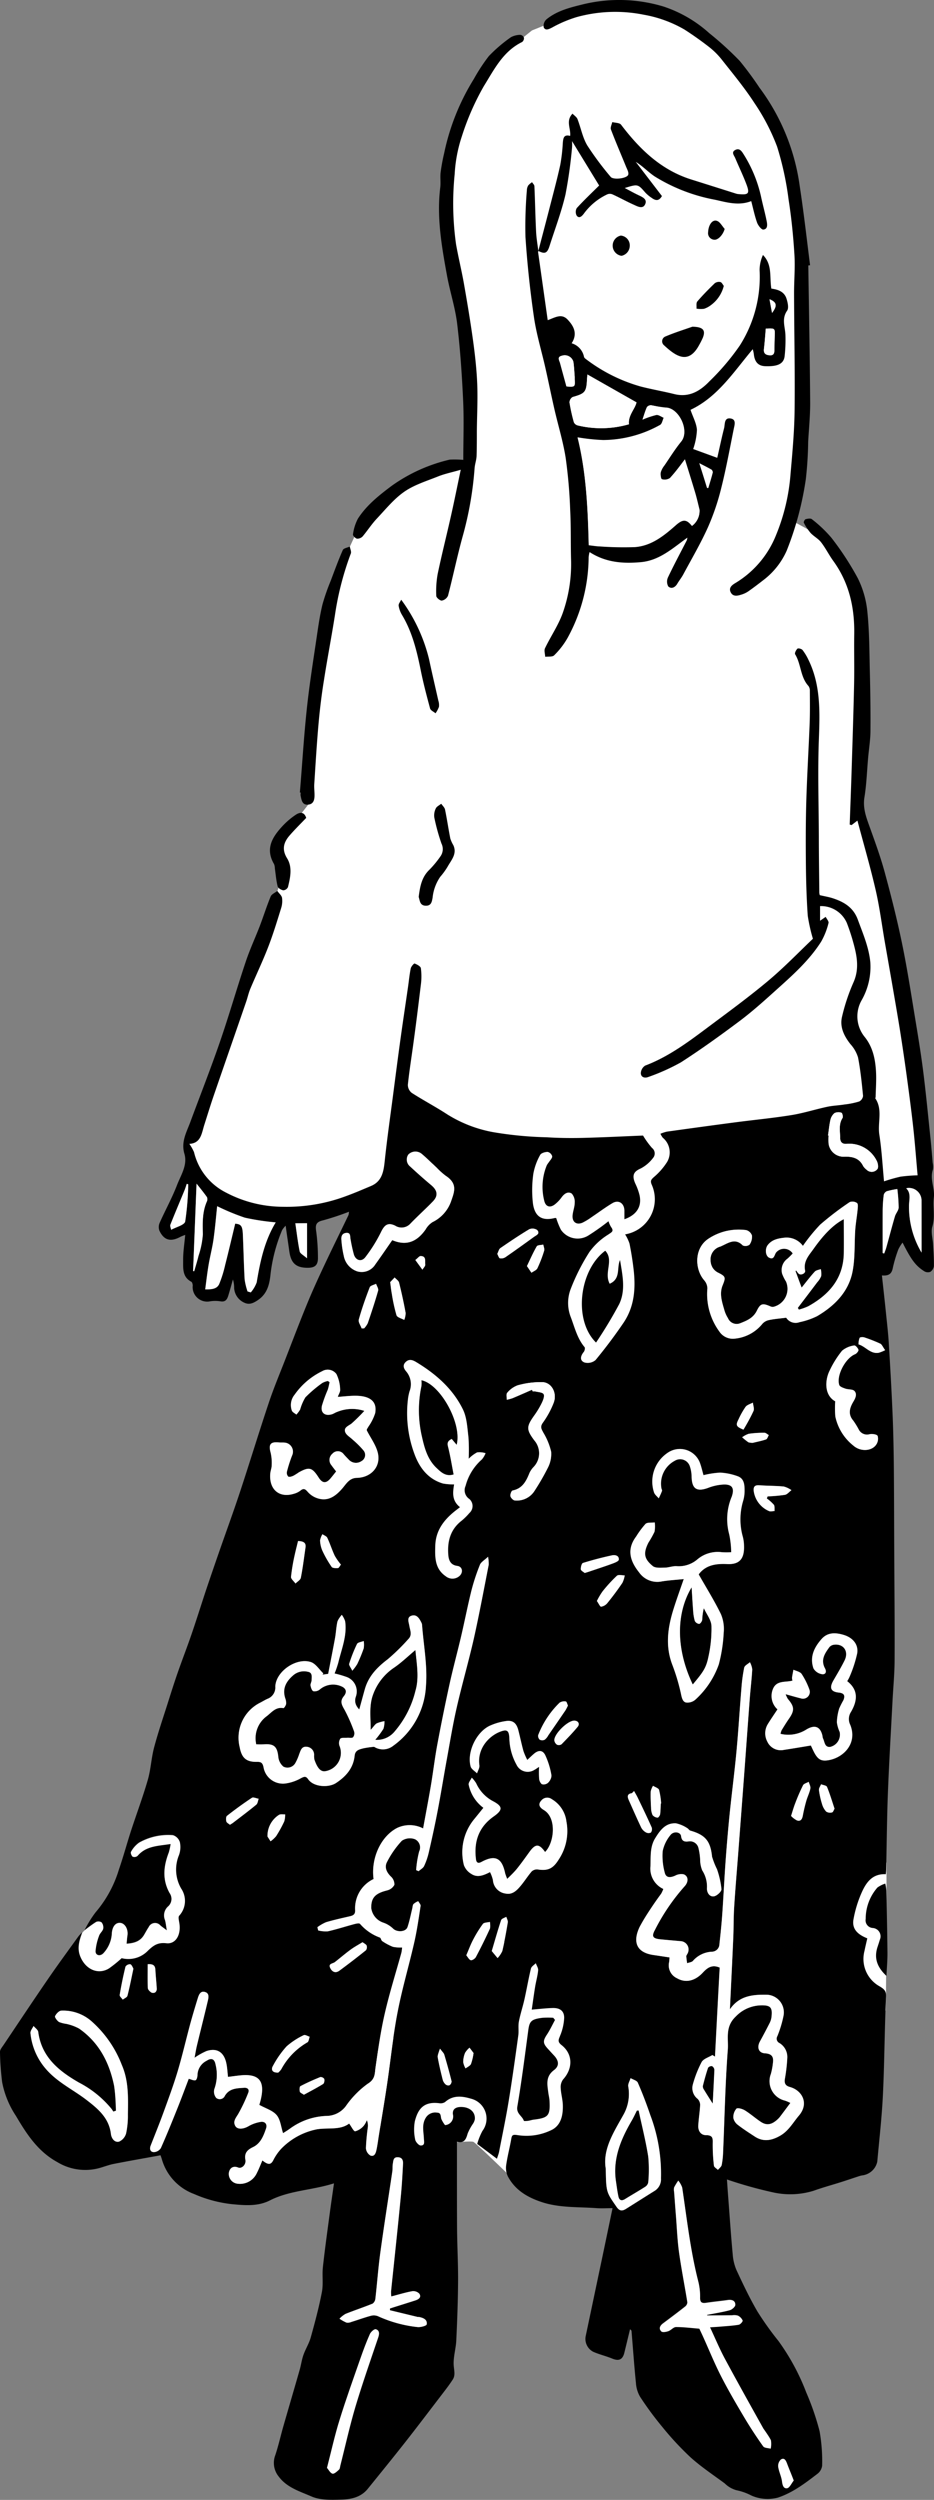 <svg xmlns="http://www.w3.org/2000/svg" width="199.001" height="532.426"><rect width="100%" height="100%" fill="#808080" stroke="none"/><path fill="#fff" d="M83.934 457.674s16.158-1.992 16.955-1.494 8.809 8.291 8.809 8.291l19.649-21.85-11.238-38.227-43.91 37.844Z" data-name="パス 977"/><path fill="#fff" d="M188.711 428.226c.119-3.042.179-31.55.179-31.55l-11.079 3.565s-7.678 25.769-6.533 25.644 17.433 2.341 17.433 2.341Z" data-name="パス 978"/><path fill="#fff" d="m93.036 224.019-2.211 59.868 44.745 23.393 32.3-74.816-65.815-16.89Z" data-name="パス 979"/><path fill="#fff" d="m113.342 6.482 9.152-3.69 10.268-1.165 11.423 2.42 8.465 6.314 12.449 13.858 5.95 26.834v24.962l-1.519 29.936-1.643 4.481 6.777 3.69 8.111 10.492 1.275 24.285-1.15 24.22 6.867 23.578 4.945 34.194 2.549 22.353-14.361.966-98.145-18.847-1.618 17.881-21.75 6.473-17.2-6.7-4.885-7.265 6.025-13.883 14.376-43.909-1-6.583 2.659-4.481 4.272-5.477 1.429-20.729 2.251-14.376 3.4-15.934 3.685-7.967 8.5-8.435 13.793-6 1.992-5.189-1.165-19.918-3.884-23.8V33.142l4.223-12.449a16.86 16.86 0 0 1 5.4-7.713Z" data-name="パス 980"/><path d="M17.981 411.155a23.713 23.713 0 0 1 2.385-3.869 25.2 25.2 0 0 0 4.979-9.142c.936-2.7 1.683-5.477 2.564-8.2 1.185-3.635 2.53-7.22 3.59-10.89.642-2.236.737-4.626 1.334-6.877.837-3.162 1.9-6.259 2.888-9.376.687-2.171 1.369-4.347 2.121-6.5.966-2.778 2.037-5.517 2.988-8.3 1.036-3.022 1.992-6.075 2.988-9.1a834.63 834.63 0 0 1 2.749-8.032c1.529-4.407 3.137-8.784 4.6-13.21 2.086-6.309 4.018-12.668 6.13-18.972 1.036-3.092 2.305-6.11 3.486-9.152 1.524-3.924 3.018-7.862 4.616-11.756 1.11-2.709 2.325-5.373 3.57-8.022 1.723-3.67 3.52-7.31 5.278-10.955a3.68 3.68 0 0 0 .11-.727 58.026 58.026 0 0 1-5.587 1.847c-1.6.363-1.583 1.16-1.379 2.49a42.959 42.959 0 0 1 .349 5.378c.04 1.638-.6 2.231-2.2 2.221-2.49 0-3.545-1-3.894-3.486-.239-1.713-.5-3.431-.782-5.477a5.147 5.147 0 0 0-.752.931 34.53 34.53 0 0 0-2.45 9.2c-.214 2.131-.593 4.213-2.6 5.637-1 .687-1.872 1.135-2.948.657a3.655 3.655 0 0 1-2.226-3.132 6.185 6.185 0 0 0-.259-1.842c-.319 1.12-.627 2.251-.966 3.371-.254.837-.6 1.494-1.723 1.28a7.119 7.119 0 0 0-2.156 0 3.091 3.091 0 0 1-3.72-3.356c0-.274-.11-.707-.309-.812-1.967-1.036-1.718-2.943-1.733-4.636s.274-3.486.443-5.348c-.408.169-.762.284-1.086.453-2.047 1.086-3.461.7-4.422-1.359a2.241 2.241 0 0 1 .065-1.663c1.2-2.694 2.639-5.288 3.695-8.032.817-2.131 2.286-4.257 1.573-6.667-.747-2.544.448-4.571 1.25-6.732 2.1-5.672 4.317-11.3 6.289-17.01s3.615-11.453 5.517-17.129c.871-2.619 2.047-5.134 3.037-7.713.787-2.066 1.444-4.183 2.291-6.219.209-.5.926-.787 1.414-1.17.339.5.891.921 1 1.444a4.979 4.979 0 0 1-.2 2.246c-.861 2.779-1.708 5.567-2.759 8.281-1.155 2.988-2.544 5.886-3.789 8.843-.378.906-.583 1.882-.906 2.818-2.325 6.757-4.691 13.534-7.016 20.3-.672 1.992-1.28 3.984-1.907 5.945-.558 1.778-.707 3.859-3.172 3.984a9.7 9.7 0 0 1 1 1.768 13.016 13.016 0 0 0 6.8 8.6 26.158 26.158 0 0 0 12.165 3.033 36.037 36.037 0 0 0 13.619-2.345c1.723-.627 3.406-1.364 5.1-2.071 2.291-.956 2.689-2.933 2.928-5.139.5-4.8 1.19-9.57 1.813-14.356.523-4.023 1.041-8.052 1.6-12.07.5-3.6 1.046-7.2 1.564-10.79.194-1.329.314-2.669.583-3.984.085-.413.692-1.11.827-1.056.5.194 1.27.588 1.334 1a13.276 13.276 0 0 1 0 3.486c-.5 4.118-1 8.231-1.569 12.339-.4 2.988-.886 5.975-1.205 9a2.181 2.181 0 0 0 .822 1.722c2.49 1.6 5.134 2.988 7.6 4.6a27.83 27.83 0 0 0 9.78 3.774 78.532 78.532 0 0 0 11.373 1.086c2.544.164 5.109.194 7.663.134 4.377-.11 8.754-.334 12.872-.5a18.262 18.262 0 0 0 1.9 2.629 1.483 1.483 0 0 1 .224 2.151 7.846 7.846 0 0 1-2.6 2.221c-1.4.612-2.032 1.354-1.135 3.3a12.373 12.373 0 0 1 .856 2.365c.543 2.4-.563 4.223-3.212 5.159v-1.882c-.06-1.549-1.245-2.325-2.554-1.549-1.534.911-2.963 1.992-4.452 2.988a13.115 13.115 0 0 1-1.922 1.17c-1.3.563-2.256-.154-2.111-1.6.085-.891.453-1.773.453-2.659a2.63 2.63 0 0 0-.632-1.932c-.807-.538-1.583 0-2.161.787a7.539 7.539 0 0 1-1.494 1.554c-1.041.757-1.927.428-2.216-.846a12.06 12.06 0 0 1 .563-7.554 5.144 5.144 0 0 1 .438-.632c.264-.418.737-.861.7-1.26a1.349 1.349 0 0 0-.966-.931c-.553 0-1.4.249-1.6.652a12.8 12.8 0 0 0-1.449 3.984 24.759 24.759 0 0 0-.09 6.334c.359 2.629 1.743 3.844 4.621 3.122a1 1 0 0 1 .339 0 16.368 16.368 0 0 0 1 2.49 4.32 4.32 0 0 0 5.831 1.24 48.228 48.228 0 0 0 4.307-3.052 5.736 5.736 0 0 0 .538 1.21c.692.936.154 1.105-.612 1.638a14.031 14.031 0 0 0-3.984 3.695 43.819 43.819 0 0 0-4.043 8.017 8.321 8.321 0 0 0 .095 5.94c.822 2.186 1.364 4.482 2.913 6.319.144.174.025.752-.164 1-.682.827-.951 1.8.1 2.251a2.577 2.577 0 0 0 2.4-.5c2.1-2.544 4.093-5.194 5.95-7.927 2.36-3.486 2.629-7.4 2.151-11.453a65.71 65.71 0 0 0-.866-5.438 8.827 8.827 0 0 0-.936-1.952 7.59 7.59 0 0 0 5.642-10.651c-.3-.782-.08-1.026.463-1.529a14.177 14.177 0 0 0 2.863-3.277 4.041 4.041 0 0 0-.941-5.129 4.481 4.481 0 0 1-.5-.846 8.454 8.454 0 0 1 1.389-.453c4.979-.692 9.959-1.379 14.963-2.032 3.864-.5 7.748-.871 11.592-1.494 2.549-.413 5.034-1.215 7.569-1.758 1.22-.264 2.49-.294 3.725-.5a17.005 17.005 0 0 0 3.107-.632 1.549 1.549 0 0 0 .827-1.185c-.269-2.744-.543-5.477-1.071-8.2a7.458 7.458 0 0 0-1.638-2.853c-1.374-1.758-2.31-3.685-1.753-5.9a41.071 41.071 0 0 1 2.38-7.145c1.464-3.212.667-6.229-.209-9.307a44.64 44.64 0 0 0-1.165-3.436 5.987 5.987 0 0 0-5.706-3.59v3.122l1.2-.832c.219.448.707.971.6 1.32a15.523 15.523 0 0 1-1.544 3.924c-2.669 4.223-6.428 7.469-10.1 10.776-2.4 2.166-4.825 4.322-7.409 6.254-4.043 3.023-8.141 5.975-12.389 8.709a44.106 44.106 0 0 1-6.926 3.112c-.732.3-1.583.119-1.618-.787a2.022 2.022 0 0 1 .911-1.623c4.83-1.827 8.933-4.84 13.006-7.887 4.427-3.311 8.9-6.568 13.141-10.113 3.486-2.913 6.643-6.209 9.605-9.018a36.028 36.028 0 0 1-1.1-4.91c-.244-3.54-.354-7.1-.393-10.641-.045-4.546-.05-9.1.08-13.639.159-5.537.5-11.064.717-16.6.09-2.345.055-4.7.045-7.046a1.648 1.648 0 0 0-.3-1c-1.748-1.912-1.544-4.646-2.838-6.752-.144-.234.194-.926.5-1.2.159-.144.871.035 1.071.284a11.1 11.1 0 0 1 1.25 2.061c2.689 5.477 2.44 11.254 2.231 17.129-.249 6.857-.025 13.733 0 20.6 0 3.984.065 7.967.1 11.926a3.318 3.318 0 0 0 .095.5c1 .234 1.942.383 2.858.687 2.36.787 4.307 1.947 5.258 4.541 1.081 2.958 2.335 5.826 2.654 9.018a14.351 14.351 0 0 1-1.822 8.087 6.944 6.944 0 0 0 .563 7.788c1.857 2.266 2.365 4.979 2.49 7.783.07 1.7-.06 3.416-.1 5.124 0 .085-.095.2-.065.254 1.628 2.415.458 5.149.856 7.713.5 3.222.677 6.473 1 9.959a34.854 34.854 0 0 1 3.52-1 34.142 34.142 0 0 1 3.635-.284c-.319-3.57-.588-7.205-1-10.825s-.9-7.255-1.394-10.875q-.623-4.511-1.33-9c-.563-3.511-1.175-7.011-1.778-10.512l-1.494-8.54c-.637-3.685-1.105-7.4-1.947-11.039-1.135-4.915-2.554-9.77-3.879-14.759l-1.245.956-.4-.11c.139-3.894.294-7.788.413-11.682.189-6.065.393-12.13.523-18.2.075-3.56-.025-7.131.03-10.7.09-5.657-1.09-10.925-4.481-15.591-.916-1.27-1.618-2.7-2.574-3.939-.6-.777-1.564-1.265-2.241-1.992a11.015 11.015 0 0 1-1.444-2.186c-.08-.149.189-.692.378-.747.428-.115 1.071-.229 1.335 0a27.611 27.611 0 0 1 4.138 3.924 61.506 61.506 0 0 1 5.642 8.634 20.416 20.416 0 0 1 2.042 7.135c.433 4.208.428 8.465.528 12.693s.169 8.405.134 12.608c0 1.957-.329 3.909-.5 5.866-.249 2.788-.334 5.6-.782 8.35-.383 2.335.388 4.312 1.135 6.389 1.14 3.177 2.305 6.364 3.187 9.615 1.369 5.034 2.649 10.093 3.7 15.2 1.11 5.378 1.937 10.81 2.833 16.228.617 3.74 1.23 7.469 1.7 11.244.588 4.716 1.041 9.461 1.534 14.171.174 1.668.309 3.346.448 5.019a3.776 3.776 0 0 1 .05 1.449c-.7 2.027.438 3.984.2 5.9-.254 2.081.309 4.158-.324 6.254-.344 1.125.095 2.49.159 3.74.085 1.549.2 3.1.174 4.651a1.753 1.753 0 0 1-.762 1.23 1.494 1.494 0 0 1-1.3-.134c-1.832-1.17-2.759-2.425-4.611-6.1a8 8 0 0 0-.9 1.444 28.715 28.715 0 0 0-1.185 3.984c-.229 1.175-.8 1.7-2.315 1.564.309 2.843.612 5.507.881 8.176.234 2.276.5 4.556.617 6.842.289 4.72.558 9.461.757 14.167.159 3.68.239 7.365.279 11.049.06 6.165.06 12.334.09 18.5.035 7.678.119 15.357.08 23.035 0 2.988-.3 6-.453 9-.334 6.443-.722 12.887-.971 19.33-.214 5.477-.254 10.955-.373 16.432 0 .3-.045.612-.075 1-2.918-.154-4.238 1.832-5.194 4.018a24.9 24.9 0 0 0-1.7 5.612c-.334 1.912.717 3.147 2.948 4.028-.2.881-.418 1.778-.6 2.679a6.67 6.67 0 0 0 3.266 7.569c.8.5 1.379.866 1.325 2.136-.314 6.926-.329 13.868-.657 20.794-.224 4.805-.777 9.6-1.21 14.386a3.73 3.73 0 0 1-3.042 2.9 4.181 4.181 0 0 0-.822.184c-1.275.413-2.544.852-3.819 1.255-1.957.622-3.944 1.155-5.871 1.852a16.9 16.9 0 0 1-8.515.378 90.979 90.979 0 0 1-9.959-2.779c.08 1.155.179 2.639.294 4.118.3 3.934.563 7.873.931 11.806a10.374 10.374 0 0 0 .792 3.351c1.389 2.988 2.8 5.975 4.481 8.853a65.64 65.64 0 0 0 4.457 6.249 47.448 47.448 0 0 1 5.945 10.995 55.892 55.892 0 0 1 2.833 8.221 36.653 36.653 0 0 1 .548 7.37 2.589 2.589 0 0 1-1.031 1.748c-2.6 1.992-5.213 3.984-8.38 5.044a8.554 8.554 0 0 1-5.637-.428 12.289 12.289 0 0 0-3.212-1.145 5.662 5.662 0 0 1-2.49-1.449c-2.455-1.808-4.979-3.486-7.265-5.532a63.616 63.616 0 0 1-6.01-6.463 69.086 69.086 0 0 1-4.755-6.443 6.667 6.667 0 0 1-.891-2.938c-.373-3.665-.627-7.345-.936-11.015 0-.129-.06-.259-.324-.438q-.6 2.49-1.2 4.955c-.368 1.529-1.175 1.877-2.609 1.285-1.315-.543-2.724-.866-4.023-1.439a3.082 3.082 0 0 1-1.588-3.456l2.988-14.191c.9-4.252 1.783-8.51 2.709-12.947-1.265 0-2.315.07-3.361 0-3.984-.3-7.967-.025-11.836-1.329-3.042-1.026-5.607-2.569-7.131-5.477a4.257 4.257 0 0 1-.324-2.435c.264-1.857.757-3.68 1.076-5.537.139-.8.334-.911 1.2-.8a12.107 12.107 0 0 0 7.6-1.18c1.867-1.066 2.246-3.187 2.181-5.238-.04-1.205-.4-2.4-.453-3.605a2.714 2.714 0 0 1 .5-1.8c2.141-2.355 2.116-5.423-.329-7.34-.931-.732-.593-1.19-.294-1.992a11.318 11.318 0 0 0 .866-3.819c0-1.459-.916-2.111-2.43-2.076-1.419.035-2.838.209-4.482.344.249-1.668.463-3.3.732-4.92.189-1.15.523-2.286.632-3.441.045-.5-.319-1-.5-1.529-.359.378-.926.7-1.036 1.14-.528 2.176-.9 4.392-1.389 6.578-.354 1.578-.876 3.122-1.18 4.706-.179.946 0 1.962-.119 2.923-.647 4.671-1.29 9.346-2.052 14-.593 3.63-1.354 7.235-2.052 10.85-.075.388-.234.767-.453 1.454l-4.2-3.152a13.5 13.5 0 0 1 1.11-2.773 4.375 4.375 0 0 0-2.455-6.872c-1.892-.558-3.819-.792-5.507.722a1.782 1.782 0 0 1-1.26.244c-3.376-.418-4.541 1.34-5.184 3.864a10.043 10.043 0 0 0 .075 3.869c.075.5.777 1.28 1.19 1.28.946 0 .7-.8.667-1.519-.06-1.494-.5-3.018.463-4.482a2.342 2.342 0 0 1 2.325-1c.926 0 .742.792.931 1.359a6.188 6.188 0 0 0 .787 1.3 1.853 1.853 0 0 0 1.673-2.33c-.1-1.056.563-1.494 1.593-1.534 1.912-.06 3.227 1.021 3.082 2.624a2.709 2.709 0 0 1-.393.941 11.089 11.089 0 0 0-1.135 2.086c-.334 1.175-.687 2.146-2.281 1.753v8.375c0 3.516 0 7.036.025 10.551.045 3.625.239 7.25.214 10.87-.03 4.178-.184 8.356-.383 12.528-.085 1.8-.687 3.62-.543 5.393.085 1.031.378 1.992-.194 2.908-.777 1.21-1.673 2.345-2.544 3.486-2.515 3.286-5.014 6.588-7.569 9.839-2.634 3.351-5.323 6.653-8 9.959-1.429 1.778-3.486 2.241-5.562 2.305-2.151.065-4.531.159-6.418-.662-2.46-1.076-5.253-1.882-7.011-4.257a4.606 4.606 0 0 1-.717-4.551c.667-1.992 1.11-4.023 1.683-6.035 1.165-4.058 2.36-8.107 3.52-12.17.294-1.036.433-2.126.792-3.137.448-1.27 1.2-2.445 1.559-3.735.886-3.187 1.748-6.4 2.37-9.645.334-1.718.025-3.55.214-5.308.418-3.834.956-7.658 1.464-11.483.269-2.032.573-4.063.9-6.374-4.706 1.494-9.461 1.494-13.664 3.64-2.554 1.3-5.313 1.051-8.017.8a27.475 27.475 0 0 1-8.146-2.176 11.16 11.16 0 0 1-6.867-7.469c-.06-.209-.139-.408-.264-.772-3.341.612-6.638 1.185-9.919 1.827-1.041.2-2.042.593-3.067.881a11.458 11.458 0 0 1-9.008-1.255c-4.138-2.266-6.533-5.975-8.814-9.844a19.576 19.576 0 0 1-2.938-7.185 60.541 60.541 0 0 1-.458-6.443c0-.5.463-1.026.777-1.494 3.1-4.616 6.174-9.252 9.322-13.833 2.121-3.1 4.347-6.125 6.538-9.172.254-.354.578-.662.866-1-.583 1.6-1.1 3.222-.5 4.93 1.076 2.913 3.834 4.143 6.174 2.7a27.527 27.527 0 0 0 2.694-2.176 5.787 5.787 0 0 0 5.627-1.628c1.175-1.11 2.066-1.753 3.884-1.554 1.992.224 3.257-1.847 2.744-4.482-.085-.458-.239-1.115 0-1.379a4.657 4.657 0 0 0 .448-5.741 8.087 8.087 0 0 1-.5-7.15 5.034 5.034 0 0 0 .2-2.764 2.225 2.225 0 0 0-1.454-1.464 12.613 12.613 0 0 0-7.21 1.613 5.712 5.712 0 0 0-1.708 1.947c-.129.2.1.846.359 1.026a1.06 1.06 0 0 0 1.031-.179c1.832-2.156 4.367-2.1 7.056-2.535a13.35 13.35 0 0 1-.393 1.827c-1.115 2.9-1.434 5.721.154 8.609a2.118 2.118 0 0 1-.264 2.848 2.515 2.515 0 0 0-.692 2.958c.154.573.209 1.17.383 2.166-.7-.5-1.051-.762-1.374-1.041a1.491 1.491 0 0 0-2.49.354c-.378.558-.682 1.16-1.031 1.733-.812 1.32-2.066 1.7-3.685 1.8.07-.7.1-1.22.179-1.733.2-1.26-.5-2.555-1.444-2.689s-1.723.657-1.867 2.106a6.7 6.7 0 0 1-1.842 4.387c-.7.672-1.663.423-1.643-.5a11.9 11.9 0 0 1 .752-3.271c.174-.533.742-.946.881-1.494a1.7 1.7 0 0 0-.339-1.344 1.24 1.24 0 0 0-1.18-.085 30.449 30.449 0 0 0-2.48 1.818Zm86-79.6c-.777.737-1.494 1.115-1.708 1.683a43.85 43.85 0 0 0-1.808 5.477c-.812 3.267-1.454 6.578-2.221 9.854-.787 3.361-1.7 6.692-2.44 10.064q-1.414 6.448-2.624 12.947c-.543 2.913-.886 5.866-1.379 8.794s-1.086 5.975-1.643 9.048a6.248 6.248 0 0 0-5.507-.12c-3.486 1.783-5.642 6.473-5.049 10.9a6.911 6.911 0 0 0-3.924 6.677c0 .827-.393 1.086-1.081 1.245-1.713.4-3.431.772-5.109 1.27a8.958 8.958 0 0 0-1.857 1.071c.06.229.115.458.169.687a6.544 6.544 0 0 0 2.057.189c1.992-.448 3.9-1.071 5.856-1.594.319-.085.827-.179 1 0a10.328 10.328 0 0 0 4.237 2.923c.224.07.279.6.5.757a11.772 11.772 0 0 0 2.276 1.215 7.745 7.745 0 0 0 1.952.134 7.969 7.969 0 0 1-.144 1.11c-1.2 4.332-2.545 8.629-3.555 13.006-.866 3.75-1.4 7.584-1.952 11.393-.2 1.389-.035 2.525-1.658 3.51a19.72 19.72 0 0 0-4.686 4.78 5.208 5.208 0 0 1-4.163 2.08 13.972 13.972 0 0 0-7.768 2.729c-.548.393-1.13.737-1.439.941-.458-1.389-.583-2.908-1.379-3.859s-2.315-1.4-3.68-2.166c.04-.154.184-.617.3-1.09.931-3.849-.234-5.477-3.984-5.223-.961.075-1.922.224-2.988.353-.115-1-.159-1.907-.329-2.774-.5-2.49-1.992-3.486-4.257-2.729a15.219 15.219 0 0 0-2.535 1.414c.174-.931.294-1.763.5-2.579.752-3.127 1.549-6.249 2.286-9.381.179-.767.463-1.783-.617-2.061-.946-.249-1.28.647-1.494 1.389-.553 1.793-1.1 3.59-1.588 5.4-.911 3.381-1.693 6.8-2.694 10.148-.876 2.928-1.942 5.8-2.988 8.674-.871 2.4-1.832 4.765-2.764 7.141-.294.762-.035 1.374.722 1.374a1.9 1.9 0 0 0 1.449-.851c1.26-2.823 2.415-5.692 3.565-8.56.847-2.111 1.633-4.247 2.385-6.209.593.149 1.09.428 1.449.309.244-.085.418-.732.413-1.125a3.512 3.512 0 0 1 1.952-3.027c1.051-.692 1.688-.373 1.907.837a8.938 8.938 0 0 1-.264 5.179 2.1 2.1 0 0 0 .4 1.9 1.192 1.192 0 0 0 1.837-.438c.951-1.618 2.564-1.613 4.108-1.718.677-.05 1.2.309.861 1.1a34.209 34.209 0 0 1-2.161 4.541c-.533.851-1.13 1.578-.558 2.529.5.787 1.758.642 2.808 0a7.714 7.714 0 0 1 2.49-.891c1-.194 1.539.473 1.235 1.369-.533 1.569-1.16 3.2-2.784 3.984-1.21.583-1.882 1.245-1.623 2.709.184 1-.737 1.932-1.529 1.648a1.326 1.326 0 0 0-1.992 1.086 2.1 2.1 0 0 0 1.658 2.325 3.944 3.944 0 0 0 4.307-2.256c.443-.861.782-1.768 1.175-2.674 1.25 1 1.778.941 2.3 0a10.455 10.455 0 0 1 1.713-2.49 14.538 14.538 0 0 1 7.589-4.138c2.39-.4 4.95.239 6.882-1.225.5.682.961 1.683 1.3 1.648a3.78 3.78 0 0 0 1.8-1.165 4.452 4.452 0 0 0 .677-1.21 3.053 3.053 0 0 1 .2 1.573 42.605 42.605 0 0 0-.4 4.407 1.992 1.992 0 0 0 1 1.578c.886.264 1.13-.647 1.27-1.349.2-1 .329-2.037.5-3.052.583-3.63 1.2-7.255 1.738-10.89.762-5.1 1.275-10.253 2.246-15.312.956-4.979 2.41-9.844 3.535-14.784.588-2.574.956-5.194 1.359-7.808.045-.3-.324-.672-.5-1a3.483 3.483 0 0 0-1 .6c-.209.249-.2.677-.289 1.026a39.827 39.827 0 0 1-1 3.894c-.378 1.081-2.276 1.125-3.072.324a5.687 5.687 0 0 0-2.2-1.31 3.823 3.823 0 0 1-2.455-3.057c-.035-2.231.851-3.142 3.391-3.774a2.339 2.339 0 0 0 1.539-1.185 2.209 2.209 0 0 0-.737-1.758c-.956-.931-1.429-2.022-.812-3.147a19.84 19.84 0 0 1 3.134-4.475 3.126 3.126 0 0 1 2.808-.324 1.955 1.955 0 0 1 .886 2.594 21.174 21.174 0 0 0-.642 3.984l.523.229c.4-.363.956-.647 1.17-1.1a14.438 14.438 0 0 0 1-2.923c.672-2.933 1.32-5.876 1.882-8.828.7-3.625 1.28-7.265 1.942-10.9s1.28-7.429 2.121-11.1c1.135-4.979 2.564-9.889 3.69-14.869 1.16-5.159 2.111-10.357 3.132-15.546a7.968 7.968 0 0 0-.146-1.706Zm51.539 96.381c.249-5.288.5-10.317.722-15.342.09-2.1.05-4.213.179-6.309.229-3.68.543-7.355.827-11.034q.617-8.211 1.245-16.432c.428-5.711.832-11.423 1.265-17.134.154-2.051.408-4.093.523-6.15a4.911 4.911 0 0 0-.5-1.524c-.418.383-1.115.707-1.215 1.16a34.336 34.336 0 0 0-.6 4.511c-.373 4.482-.637 8.963-1.056 13.445s-1 8.933-1.464 13.4q-.5 4.979-.851 9.959c-.269 3.745-.443 7.5-.707 11.249-.149 2.1-.368 4.2-.6 6.294a1.633 1.633 0 0 1-1.628 1.643 5.717 5.717 0 0 0-4.013 1.947c-.259.3-.817.344-1.235.5a13.606 13.606 0 0 1-.184-1.469c0-.2.189-.4.279-.613a1.788 1.788 0 0 0-1.554-2.619c-1.429-.134-2.863-.249-4.292-.393-1.608-.169-1.872-.627-1.09-2.042a43.568 43.568 0 0 1 6.259-9.2c.916-.966.886-2.176-.144-2.594a2.74 2.74 0 0 0-1.837.289c-1.031.448-1.992.528-2.236-.737a13.528 13.528 0 0 1-.418-4.482 8 8 0 0 1 1.643-3.416c.667-.911 2.166-.7 2.281.214.139 1.105.767 1.235 1.593 1.125a1.842 1.842 0 0 1 2.1 1.339 13.364 13.364 0 0 1 .378 2.52 5.985 5.985 0 0 0 .448 2.32 6.364 6.364 0 0 1 1 3.814c0 .946.568 1.832 1.464 1.713.632-.085 1.653-1 1.628-1.534a18.594 18.594 0 0 0-.956-4.252 16.52 16.52 0 0 1-1.051-2.674c-.334-3.271-1.384-4.616-4.606-5.537-.264-.08-.443-.428-.707-.558a6.615 6.615 0 0 0-2.345-1c-2.261-.149-3.426 1.494-4.457 3.177-1.125 1.822-.931 3.889-1 5.92a4.773 4.773 0 0 0 2.739 4.88 6.937 6.937 0 0 1-.458 1c-1.539 2.345-3.381 4.546-4.581 7.056-1.419 2.958-.961 5.477 3.013 6.025 1.1.149 2.2.324 3.336.5-.03.428-.03.692-.07.951a3.031 3.031 0 0 0 1.678 3.486c1.758 1.026 3.764.642 5.477-1.185 1-1.056 1.952-1.793 3.61-1.091-.324 6.284-.647 12.623-1 18.962l-.558-.339c-.782.5-1.887.787-2.286 1.494a23.848 23.848 0 0 0-1.882 4.805 2.9 2.9 0 0 0 1.021 3.037 1.852 1.852 0 0 1 .543 1.265c-.07 1.494-.314 2.928-.4 4.4-.07 1.135.523 2.076 1.653 2.066 1.613 0 1.434.871 1.424 1.947a37.569 37.569 0 0 0 .259 4.551c.035.324.553.6.846.9.279-.349.727-.657.807-1.046a16.931 16.931 0 0 0 .3-2.8c.3-7.26.433-14.535 1-21.78.174-2.315-.647-4.84 1.708-7.051a7.568 7.568 0 0 1 5.383-2.37c2.106-.045 2.46.463 2.216 2.52a3.838 3.838 0 0 1-.393 1.255q-1 1.992-2.066 3.914c-.692 1.26-.289 2.45 1.056 2.53 1.494.085 1.912.757 1.708 2.076a13.938 13.938 0 0 1-.438 2.33 4.256 4.256 0 0 0 2.988 5.662 7.328 7.328 0 0 1 1.165.5c-.787 1.056-1.454 1.952-2.131 2.843a4.473 4.473 0 0 1-.538.607c-1.295 1.21-2.37 1.414-3.64.568-1.155-.772-2.206-1.708-3.381-2.435-.5-.319-1.544-.612-1.8-.363a2.768 2.768 0 0 0-.652 1.992 2.49 2.49 0 0 0 1 1.494c1.135.881 2.35 1.653 3.555 2.445 1.847 1.215 3.625.866 5.438-.184s2.7-2.794 3.984-4.282c2.241-2.649.6-5.388-1.927-6.08-.956-.259-1.255-.787-1.061-1.808a35.054 35.054 0 0 0 .5-4.4 3.456 3.456 0 0 0-1.673-3.152 1.026 1.026 0 0 1-.453-1.444 24.008 24.008 0 0 0 1.325-4.372 3.764 3.764 0 0 0-3.68-4.481c-2.959-.019-5.772.227-7.752 3.108ZM68.704 356.67l.2-.269c-.886-.837-1.633-2.091-2.679-2.425-3.1-1-7.424 1.992-7.559 5.214a2.575 2.575 0 0 1-1.678 2.624c-.5.224-.961.5-1.434.762a8.352 8.352 0 0 0-4.481 9.511c.433 2.335 1.4 3.2 3.764 3.147.881 0 1.125.309 1.315 1.105a4.193 4.193 0 0 0 4.6 3.51 9.192 9.192 0 0 0 3.376-1.135c.687-.344 1.046-.5 1.539.219 1.18 1.7 4.377 1.837 5.921.817 2.166-1.429 3.7-3.2 3.984-5.851.12-1.155 1-1.315 1.822-1.539a19.53 19.53 0 0 1 2.325-.334 3.518 3.518 0 0 0 4.078-.224 16.745 16.745 0 0 0 6.971-12.832c.329-4.218-.5-8.53-.827-12.8a1.4 1.4 0 0 0-.115-.523c-.428-.856-.946-1.842-2.042-1.569-1.2.3-.687 1.379-.558 2.181.154.961.662 1.937-.2 2.808a43.587 43.587 0 0 1-4.387 4.3c-2.246 1.7-4.093 3.59-4.885 6.349-.4 1.419-.782 2.848-1.2 4.357-.7-.871-1.16-1.559-.707-2.788a3.279 3.279 0 0 0-2.061-4.153 21.97 21.97 0 0 0-2.49-.722 23.691 23.691 0 0 0 .782-2.286c.692-2.913 1.917-5.751 1.464-8.839a4.87 4.87 0 0 0-.712-1.369c-.319.5-.8.906-.921 1.424-.269 1.17-.309 2.39-.523 3.575-.448 2.49-.946 4.935-1.454 7.574Zm76.977-20.361c-.827 2.42-1.6 4.526-2.256 6.667-1.16 3.8-1.658 7.619-.2 11.5a42.466 42.466 0 0 1 1.867 6.135c.179.862.339 1.763 1.071 1.957a2.544 2.544 0 0 0 2.071-.652 18.408 18.408 0 0 0 4.93-7.439 32.368 32.368 0 0 0 1.046-6.757 8.091 8.091 0 0 0-.588-3.954c-1.394-2.858-3.092-5.567-4.73-8.465a3.158 3.158 0 0 1 .194-.269c1.564-1.867 3.759-2.042 5.906-1.947 2.734.124 3.64-1.28 3.55-3.884a8.183 8.183 0 0 0-.244-1.877 13.674 13.674 0 0 1 .055-7.683 7.529 7.529 0 0 0 .309-2.131c0-1.26-.06-2.634-1.494-3.132a12.718 12.718 0 0 0-3.715-.762 18.887 18.887 0 0 0-3.545.543c-.244-.856-.423-1.648-.687-2.41a4.561 4.561 0 0 0-7.036-2.271 7.364 7.364 0 0 0-2.8 8.36c.134.5.642.852 1 1.27.239-.528.5-1.046.692-1.593.06-.179-.129-.428-.144-.647a5.519 5.519 0 0 1 2.893-5.781 2.171 2.171 0 0 1 3.182 1.165 7.076 7.076 0 0 1 .383 2.236c.065 2.644 1.12 3.3 3.635 2.345a10.357 10.357 0 0 1 3.127-.667c1.887-.09 2.425.767 1.783 2.594a12.345 12.345 0 0 0-.528 8.022 20.309 20.309 0 0 1 .423 3.794 14.663 14.663 0 0 1-2.022 0 6.717 6.717 0 0 0-5.273 1.6 6.1 6.1 0 0 1-4.347 1.374c-.837-.05-1.688.3-2.535.314s-1.992.129-2.554-.339c-1.773-1.454-2.111-2.6-.921-4.979a23.694 23.694 0 0 0 1.3-2.32 6.316 6.316 0 0 0 .045-1.992c-.667.09-1.554-.06-1.957.314a17.945 17.945 0 0 0-1.992 2.684c-1.957 2.6-1.449 5.054.637 7.653a4.719 4.719 0 0 0 4.83 1.912c1.454-.239 2.968-.319 4.641-.493Zm21.83-55.665a2.374 2.374 0 0 0 2.833.951 15.327 15.327 0 0 0 3.745-1.28c3.635-2.136 6.6-5.054 7.5-9.257.637-2.988.418-6.14.632-9.217.1-1.414.354-2.813.5-4.218.045-.5.129-1.21-.124-1.4a1.688 1.688 0 0 0-1.544-.214 64.068 64.068 0 0 0-6.3 4.825 37.912 37.912 0 0 0-3.675 4.521 4.3 4.3 0 0 0-3.784-1.763c-1.414.149-2.779.373-3.725 1.608-.588.777-.5 2.251.294 2.659 1.036.533 1.11-.463 1.459-1.036a2.2 2.2 0 0 1 3.58.144 13.622 13.622 0 0 1-1.105 1.105 2.988 2.988 0 0 0-1.14 3.232 9.037 9.037 0 0 0 .827 1.658 3.946 3.946 0 0 1-2.684 5.378 1.15 1.15 0 0 1-.617-.09c-1.678-.732-2.126-.7-2.913.9s-2.126 2.126-3.55 2.679a2 2 0 0 1-2.609-1.081 6.681 6.681 0 0 1-.732-1.593c-.5-1.758-1.15-3.54-.418-5.363.692-1.728.687-1.917-.891-2.709a2.888 2.888 0 0 1-1.668-2.535 2.838 2.838 0 0 1 2.121-3.067c1.494-.6 3.042-1.962 4.745-.214a1.464 1.464 0 0 0 1.434-.164 2.918 2.918 0 0 0 .523-1.957 1.8 1.8 0 0 0-1.235-1.155 11.7 11.7 0 0 0-8.062 1.847c-3.042 2.027-2.923 6.473-.886 8.823a2.758 2.758 0 0 1 .687 1.723 13.511 13.511 0 0 0 2.564 9.227 3.436 3.436 0 0 0 3.242 1.494 8.57 8.57 0 0 0 5.821-3.052 2.525 2.525 0 0 1 1.389-.881c1.129-.269 2.314-.338 3.763-.528Zm-97.642 13.474.344.279c-.129.543-.224 1.1-.4 1.618a27.389 27.389 0 0 0-1.235 3.386c-.329 1.494.647 2.266 2.151 1.808.378-.115.722-.363 1.1-.5a8.382 8.382 0 0 1 5.786-.214 37.369 37.369 0 0 1-2.694 2.669c-.652.528-1.748.817-1.379 1.852.229.647 1.051 1.081 1.6 1.618a19.921 19.921 0 0 1 2.315 2.31 1.494 1.494 0 0 1-.448 2.246 2.071 2.071 0 0 1-2.714-.314c-.368-.388-.747-.772-1.1-1.18a1.537 1.537 0 0 0-2.39-.075 1.728 1.728 0 0 0-.2 2.45c.334.453.687.891 1 1.325-.468.583-.822 1.046-1.205 1.494-.951 1.11-1.728 1.046-2.52-.194-1.4-2.176-1.992-2.34-4.242-1.1a12.15 12.15 0 0 1-1.145.717c-.339.149-.842.324-1.086.174a1.15 1.15 0 0 1-.289-1.036 29.38 29.38 0 0 1 1.09-3.421 1.937 1.937 0 0 0-1.554-2.779c-.393-.055-.807 0-1.205-.035-1.852-.2-2.291.408-1.788 2.216a9.765 9.765 0 0 1 .214 2.674c0 .573-.249 1.135-.3 1.713-.3 3.426 1.922 5.318 5.084 4.312a3.944 3.944 0 0 0 1.329-.652c.737-.617 1.081-.294 1.618.319a4.7 4.7 0 0 0 1.952 1.285c2.31.782 3.924-.418 5.358-2.066.852-1 1.494-2.226 3.1-2.256 3.028-.06 5.149-2.385 4.481-5.278-.393-1.688-1.534-3.2-2.34-4.79-.129-.2.144-.5.334-.856a10.866 10.866 0 0 0 1.434-2.863c.468-2.594-1.25-3.635-3.984-3.7-1.3-.03-2.6.149-3.984.239.2-.573.568-1.1.5-1.583a7.959 7.959 0 0 0-.792-3.277 2.3 2.3 0 0 0-3.032-.612 15.332 15.332 0 0 0-5.856 4.979 3.486 3.486 0 0 0-.607 3.406c.124.354.632.578.966.856a6.319 6.319 0 0 0 .8-1.076 10.38 10.38 0 0 1 1.12-2.6 27.434 27.434 0 0 1 3.59-3.047 4.119 4.119 0 0 1 1.225-.438Zm29.986 16.572a39.763 39.763 0 0 0-.03-4.586c-.244-1.992-.324-4.143-1.17-5.886-2.166-4.432-5.791-7.584-9.984-10.113-.782-.5-1.494-.7-2.206 0s-.423 1.394.124 2.027a4.2 4.2 0 0 1 .7 4.2 10.427 10.427 0 0 0-.314 1.459 24.967 24.967 0 0 0 1.325 11.732c1.046 2.988 2.868 5.477 6.12 6.443a11.689 11.689 0 0 0 2.385.184c-.289 1.788-.5 3.486 1.255 4.86-.5.388-.9.687-1.28 1-2.281 1.867-3.9 4.083-3.984 7.185-.075 2.49-.129 4.91 2.231 6.528a2.241 2.241 0 0 0 2.988-.144c.757-.787.5-1.932-.538-2.061-1.459-.189-1.837-1.205-1.932-2.35-.229-2.873.438-5.433 2.863-7.3a13.105 13.105 0 0 0 1.628-1.613 1.99 1.99 0 0 0 0-2.988 2.239 2.239 0 0 1-.807-2.8 11.318 11.318 0 0 1 3.486-5.642 4.581 4.581 0 0 0 .772-1.32 4.386 4.386 0 0 0-1.778-.169 6.736 6.736 0 0 0-1.856 1.354Zm80.665 47.36a6.633 6.633 0 0 0 .558-1.031 27.716 27.716 0 0 0 1.588-4.93c.279-1.867-.966-3.291-2.833-3.869-1.713-.523-3.416-.627-4.73.832-1.6 1.783-2.594 3.849-1.753 6.289a2.713 2.713 0 0 0 1.578 1.18c.971.279 1.29-.408.876-1.175-1-1.822-.045-3.2.946-4.556a1.584 1.584 0 0 1 1.021-.5c1.992-.224 3.142 1.439 2.216 3.341-.712 1.449-1.554 2.843-2.365 4.242-.921 1.583-.627 2.43 1.115 2.614 1.2.129 1.389.667 1 1.613a19.15 19.15 0 0 0-.9 1.773 11.263 11.263 0 0 0-.5 2.943 7.6 7.6 0 0 0 .593 2.051 2.716 2.716 0 0 1-1.992 3.187c-1.255.164-1.19-1.11-1.583-1.842a2.586 2.586 0 0 1-.1-.533c-.453-1.952-1.608-2.4-3.371-1.354a7.2 7.2 0 0 1-5.562.951 3.549 3.549 0 0 1 .229-.762c.5-.807 1-1.613 1.519-2.385 1.27-1.807 1.24-2.629-.189-4.292a6.048 6.048 0 0 1-.468-1c1.285.354 2.256.637 3.232.881a1.451 1.451 0 0 0 1.837-1.852 15.712 15.712 0 0 0-1.658-3.341c-.329-.5-1.145-.617-1.743-.906-.1.563-.224 1.13-.3 1.7a2.205 2.205 0 0 0 .095.627c-1.534.4-3.376-.11-4.153 1.763a3.868 3.868 0 0 0 .956 4.357c-.727 1.1-1.414 2.1-2.047 3.122a3.745 3.745 0 0 0-.115 3.745 3.153 3.153 0 0 0 3.545 1.758c1.892-.284 3.774-.607 5.736-.931.184.393.383.842.6 1.275.817 1.633 1.494 2.106 3.022 1.877 3.316-.5 6.359-3.605 4.755-7.559a2.769 2.769 0 0 1 .159-2.749c1.608-2.8 1.29-4.895-.837-6.558Zm-29.877 135.082v-.177c1.618-.319 3.257-.568 4.845-1 .5-.124 1.16-.752 1.16-1.145 0-.866-.727-1.105-1.574-1-1.494.219-3.037.354-4.551.588-.956.144-1.409 0-1.384-1.15a13.124 13.124 0 0 0-.408-3.486c-1.673-6.543-2.4-13.24-3.406-19.918a4.907 4.907 0 0 0-.822-1.464 12.233 12.233 0 0 0-.891 1.454 2.2 2.2 0 0 0 0 .936c.124 1.658.244 3.311.378 4.979.209 2.639.309 5.3.672 7.922.5 3.56 1.205 7.091 1.773 10.641a1.245 1.245 0 0 1-.5.911c-1.544 1.22-3.117 2.4-4.7 3.575-.642.5-.946 1.12-.349 1.693.254.239 1 .095 1.494-.07.578-.2 1.081-.871 1.623-.876 1.618 0 3.237.209 4.979.349.229.5.543 1.14.837 1.8 1.255 2.774 2.4 5.607 3.784 8.316 1.524 2.988 3.222 5.876 4.93 8.754a92.292 92.292 0 0 0 4.043 6.189c.259.358 1.056.334 1.6.5.025-.617.259-1.325.035-1.827-.393-.886-1.13-1.613-1.613-2.49-2.774-4.979-5.557-9.959-8.256-14.968-1.115-2.081-2.022-4.277-3.092-6.568.807-.05 1.389-.08 1.967-.129 1.384-.12 2.778-.189 4.148-.413.339-.05.906-.7.837-.9a2.107 2.107 0 0 0-1-1.021 2.774 2.774 0 0 0-1.2-.075Zm-34.508-98.7c-1.29-1.808-2.052-1.778-3.341 0-.891 1.235-1.778 2.49-2.734 3.665-.553.692-1.24 1.275-1.992 2.057a11.325 11.325 0 0 1-.433-1.17c-.692-3.326-2.146-4.018-5.074-2.425-.558.3-1.041.269-1.145-.553-.5-3.774.568-6.892 3.779-9.152 1.992-1.414 1.927-2.156-.224-3.281a8.071 8.071 0 0 1-3.515-3.779 7 7 0 0 0-.936-1.2c-.234.5-.727 1.041-.662 1.494a8.185 8.185 0 0 0 3.137 4.93c-.657.817-1.31 1.628-1.967 2.43a11.094 11.094 0 0 0-2.186 9.78 3.63 3.63 0 0 0 1.578 1.867c1.3.861 2.639.319 3.984-.383a7.758 7.758 0 0 1 .622 1.693 3.108 3.108 0 0 0 2.734 2.883c1.4.279 2.345-.667 3.157-1.628s1.524-2.121 2.375-3.1a1.643 1.643 0 0 1 1.29-.408c2.206.314 3.271-.194 4.481-2.151a10.925 10.925 0 0 0 1.623-8.042 6.406 6.406 0 0 0-3.117-4.775 1.611 1.611 0 0 0-2.241.289c-.911 1-.065 1.653.583 2.047 2.779 1.694 2.161 7.013.224 8.915Zm-91.427 55.1-.558.189c-.124-.189-.239-.388-.373-.568a22.278 22.278 0 0 0-6.937-5.598c-4.272-2.455-7.967-5.413-8.684-10.8-.06-.453-.647-.842-1-1.26-.234.5-.707 1.056-.652 1.544a13.659 13.659 0 0 0 3.306 7.634c2.435 2.828 5.776 4.372 8.639 6.578 2.415 1.857 4.8 3.829 5.194 7.23.11.921.732 1.9 1.748 1.643a2.738 2.738 0 0 0 1.494-1.773 17.956 17.956 0 0 0 .373-4.013c.05-3.57.179-7.146-1.3-10.552a23.8 23.8 0 0 0-6.428-9.277 9.137 9.137 0 0 0-6.448-2.281c-.5 0-1.105.667-1.334 1.175-.11.259.433.971.837 1.245a6.468 6.468 0 0 0 1.549.4 9.961 9.961 0 0 1 2.729 1c4.252 2.988 6.473 7.27 7.469 12.219.301 1.71.232 3.507.376 5.27Zm58.369 42.495.04-.373c1.793-.568 3.585-1.125 5.373-1.7.707-.229 1.354-.657.871-1.434a1.772 1.772 0 0 0-1.494-.538c-1.494.269-2.928.717-4.481 1.12a7.774 7.774 0 0 1-.055-1.056c.214-2.181.458-4.362.682-6.548.5-4.715 1-9.431 1.439-14.152.2-2.146.319-4.307.428-6.473.035-.707-.124-1.364-1.061-1.419-1.046-.065-1 .767-1.105 1.379-.11.5-.025 1.076-.1 1.6-.847 5.741-1.763 11.453-2.549 17.229-.453 3.281-.687 6.593-1.066 9.884a1.494 1.494 0 0 1-.573 1.081c-1.912.777-3.874 1.424-5.786 2.191a5.658 5.658 0 0 0-1.275 1.021 8.583 8.583 0 0 0 1.494.831 1.9 1.9 0 0 0 1.051-.149c1.374-.428 2.729-.926 4.118-1.3a2.434 2.434 0 0 1 1.494.065 27.207 27.207 0 0 0 8.535 2.34c.642.04 1.827-.269 1.882-.573.179-1.026-.717-1.4-1.613-1.578h-.269Zm.5-227.9c2.883 1.22 5.154.5 7.116-2.281a4.55 4.55 0 0 1 1.444-1.559 7.773 7.773 0 0 0 4.028-4.6c.687-1.962 1.32-3.63-1.215-5.283a15.4 15.4 0 0 1-1.9-1.713c-1.076-1-2.106-2.062-3.232-2.988a2.108 2.108 0 0 0-2.818.2 1.9 1.9 0 0 0 .428 2.559q2.206 2.047 4.511 3.984c1.3 1.1 1.494 2.236.294 3.446-1.559 1.6-3.222 3.092-4.77 4.7a2.532 2.532 0 0 1-3.267.438c-1.539-.722-2.256-.194-3.018 1.4a31.939 31.939 0 0 1-3.306 5.3c-.812 1.081-2.037.767-2.46-.533a32.859 32.859 0 0 1-.712-3.266c-.124-.568.1-1.434-.886-1.359s-1.15.772-1.056 1.573a21.172 21.172 0 0 0 .5 3.326 4.346 4.346 0 0 0 2.863 3.3 3.342 3.342 0 0 0 3.864-1.494c1.2-1.663 2.345-3.366 3.6-5.159Zm-30.833 10.915.677.194a7.088 7.088 0 0 0 1.255-2.131c.737-4.437 1.648-8.809 4.053-12.782a52.06 52.06 0 0 1-6.578-1 47.457 47.457 0 0 1-5.891-2.445c-.239 2.236-.438 4.656-.777 7.056-.259 1.822-.737 3.62-1.046 5.438-.284 1.7-.5 3.411-.722 5.223 1.419 0 2.53-.09 2.988-1.175a25.32 25.32 0 0 0 1.245-3.984c.752-2.943 1.439-5.9 2.151-8.844 1.27.11 1.559.5 1.638 2.345.139 3.177.2 6.359.378 9.531a13.806 13.806 0 0 0 .627 2.569Zm76.325 186.848c.075 5.029.134 4.979 2.251 8.052.667 1 1.225 1 2.071.5 2.061-1.29 4.108-2.594 6.17-3.879a2.873 2.873 0 0 0 1.275-2.619 35.3 35.3 0 0 0-2.276-13.479 93.304 93.304 0 0 0-2.659-6.9c-.2-.458-1-.647-1.534-.961-.184.588-.588 1.2-.5 1.753a9.033 9.033 0 0 1-.966 5.945c-2.091 3.747-4.546 7.426-3.834 11.594Zm-15.725-165.9.164.363a2.152 2.152 0 0 1 .538 0c.627.159 1.549.169 1.778.573s-.1 1.265-.368 1.832a18.393 18.393 0 0 1-1.588 2.659c-1.728 2.425-1.753 3.023-.04 5.338a4.2 4.2 0 0 1-.169 5.716 4.706 4.706 0 0 0-.832 1.215c-.707 1.743-1.494 3.341-3.615 3.759-.244.045-.543.846-.458 1.215s.617.916.951.911a4.414 4.414 0 0 0 4.078-1.877 50.169 50.169 0 0 0 2.928-5.049 6.394 6.394 0 0 0 .727-3.441 14.367 14.367 0 0 0-1.653-4.053c-.388-.747-.772-1.235-.124-2.131a19.145 19.145 0 0 0 2.305-4.228c.787-2.066-.393-4.332-2.38-4.427a18.7 18.7 0 0 0-5.283.672 5.212 5.212 0 0 0-2.236 1.6c-.259.269-.075.966-.09 1.494a10.7 10.7 0 0 0 1.26-.349c1.366-.581 2.726-1.188 4.105-1.781Zm64.623 2.455a20.977 20.977 0 0 0 .025 3.237 10.733 10.733 0 0 0 3.819 6.165c1.549 1.384 3.983 1.215 4.915-.229A2.245 2.245 0 0 0 187 305.8c-.194-.349-1.17-.473-1.728-.358a1.962 1.962 0 0 1-2.271-.956 16.788 16.788 0 0 0-1.2-1.952c-1.21-1.409-.717-2.793.065-4.093.468-.777.772-1.6.189-2.211-.388-.408-1.295-.284-1.932-.5-.5-.164-1.185-.408-1.3-.777-.667-2.027 1.359-5.761 3.376-6.553.329-.129.777-.692.717-.931-.1-.383-.672-1-.9-.931a5.131 5.131 0 0 0-2.589 1.115 20.745 20.745 0 0 0-2.684 4.307c-.941 1.912-1.2 5.129 1.215 6.483ZM69.672 525.603c.354.4.692 1.1 1.19 1.235.368.1 1-.5 1.394-.861.2-.184.2-.588.284-.891 1.061-4.173 1.992-8.385 3.207-12.5 1.494-4.949 3.192-9.824 4.845-14.719.269-.8.309-1.539-.5-1.788-.3-.095-1.056.578-1.265 1.051-.752 1.673-1.4 3.4-1.992 5.134-1.519 4.357-3.082 8.7-4.447 13.106-1.053 3.272-1.785 6.638-2.716 10.233Zm42.674-150.772a14.135 14.135 0 0 1-.832-1.887c-.4-1.464-.7-2.953-1.086-4.427-.413-1.6-1.225-2.226-2.8-1.942a12.374 12.374 0 0 0-3.406 1.031c-2.843 1.434-4.775 5.662-3.954 8.62.159.573.891 1 1.359 1.464.174-.578.578-1.19.5-1.728a6.784 6.784 0 0 1 4.367-7.121c1.529-.6 1.937-.3 2.022 1.33a12.164 12.164 0 0 0 1.524 5.667 2.629 2.629 0 0 0 3.779 1.125c.264-.134.5-.319 1.036-.662a20.337 20.337 0 0 0 0 2.445 1.808 1.808 0 0 0 .568 1.245 1.409 1.409 0 0 0 1.3-.264c.4-.423.861-1.13.762-1.608a16.613 16.613 0 0 0-1.33-4.312c-.573-1.13-1.469-1.1-2.435-.254-.418.346-.8.72-1.374 1.278ZM176.42 241.84h.125a12.169 12.169 0 0 0 0 1.758 3.2 3.2 0 0 0 3.331 2.749c1.723-.05 3.192.274 4.028 1.992a3.052 3.052 0 0 0 .737.787 1.534 1.534 0 0 0 2.291-.134c.279-.314.134-1.29-.144-1.778a6.5 6.5 0 0 0-6.433-3.6c-.941.065-1.335-.413-1.349-1.275 0-1.424-.358-2.878.5-4.223.159-.249-.03-1.066-.219-1.125a1.912 1.912 0 0 0-1.494.075 2.689 2.689 0 0 0-.876 1.494c-.237 1.079-.336 2.189-.497 3.28Zm11.642 25.037.334.1c.159-.443.339-.876.463-1.325.612-2.2 1.18-4.4 1.823-6.578.189-.657.772-1.255.8-1.892a34.86 34.86 0 0 0-.289-3.939 18 18 0 0 0-2.226.463 1.18 1.18 0 0 0-.667.8 28.806 28.806 0 0 0-.224 3.341c-.042 3.008-.013 6.017-.013 9.029Zm8.291-.095v-11.159a2.684 2.684 0 0 0-3.272-2.549c1.13 1.12.573 2.544.6 3.829a18.956 18.956 0 0 0 2.674 9.879ZM41.14 270.71l.234.04c.309-1.1.652-2.191.921-3.3a18.187 18.187 0 0 0 .921-4.566c-.06-2.41-.149-4.76.866-7.021a1.13 1.13 0 0 0 0-.916c-.722-1-1.494-1.992-2.211-2.858q-.351 9.29-.731 18.621Zm122.245 48.435.174-.438a33.238 33.238 0 0 0 3.675-.329c.5-.1.936-.662 1.4-1a5.39 5.39 0 0 0-1.628-.772c-1.728-.164-3.486-.144-5.208-.269-1-.07-1.344.309-1.18 1.379a5.446 5.446 0 0 0 3.222 4.113c.319.164.8 0 1.205 0-.045-.453.07-1-.159-1.34a9 9 0 0 0-1.5-1.349ZM59.285 441.42a4.108 4.108 0 0 0 .647-.717 14.428 14.428 0 0 1 5.557-5.726c.294-.149.339-.787.5-1.2-.433-.124-1-.5-1.275-.334a15.343 15.343 0 0 0-3.65 2.385 20.648 20.648 0 0 0-2.9 4.148c-.353.598-.398 1.494 1.121 1.445Zm46.672-174.365c.2.359.329.871.563.931a1.644 1.644 0 0 0 1.18-.254c2.027-1.4 4.023-2.843 6.02-4.282.5-.368 1.449-.682.717-1.494a1.768 1.768 0 0 0-1.673-.154c-2.1 1.26-4.138 2.634-6.16 4.023-.308.23-.403.748-.647 1.23Zm15.048 96.188c-.144-.3-.259-.837-.438-.857a1.827 1.827 0 0 0-1.33.249 19.324 19.324 0 0 0-4.561 6.9 1.085 1.085 0 0 0 .329 1 1.189 1.189 0 0 0 1.056 0 2.986 2.986 0 0 0 .767-.946q1.827-2.654 3.65-5.313a10.747 10.747 0 0 0 .528-1.031Zm-43.953-80.318h.528a4.617 4.617 0 0 0 .777-1.1c.782-2.3 1.549-4.6 2.211-6.936.12-.413-.279-.971-.438-1.464-.468.244-1.21.378-1.354.747-.871 2.256-1.678 4.546-2.33 6.877-.149.518.388 1.245.607 1.877Zm-13.549 45.283c-.234 1-.5 1.992-.707 3.023a40.4 40.4 0 0 0-.772 4.606c-.035.443.612.946.951 1.424.393-.408 1.046-.762 1.135-1.225.413-2.141.672-4.312 1-6.473.116-.942-.357-1.355-1.607-1.355Zm19.634-55.117c.139 1.041.2 1.758.339 2.46a36.2 36.2 0 0 0 1 4.591c.154.463 1.081.672 1.648 1a4 4 0 0 0 .3-1.494q-.6-3.242-1.394-6.443c-.1-.423-.622-.742-.951-1.11Zm-5.891 140.554c-.9.553-1.763 1-2.54 1.583-1.15.841-2.226 1.773-3.351 2.649-.438.344-1.449.284-1 1.225.383.832 1.115 1.235 1.967.6q2.853-2.116 5.662-4.357a1.105 1.105 0 0 0 .144-1c-.115-.247-.508-.406-.882-.7Zm22.1 2.789c.319.373.573.931.961 1.046.279.085.906-.324 1.086-.667q1.569-2.988 2.988-6.045c.184-.4 0-.961 0-1.444-.5.134-1.24.1-1.494.433a25.48 25.48 0 0 0-2.106 3.416c-.52.982-.884 2.036-1.431 3.261Zm35.747-34.986-.473.463c-1 .125-1 .7-.672 1.454.886 1.992 1.743 3.949 2.674 5.9a2.535 2.535 0 0 0 1 1 1.15 1.15 0 0 0 1.041.03 1.215 1.215 0 0 0 .174-1.086c-.931-2.091-1.932-4.158-2.923-6.224-.229-.501-.538-.999-.817-1.537Zm-7.922-40.468c.368.5.667 1.23.921 1.215a2.146 2.146 0 0 0 1.339-.787q1.683-2.076 3.187-4.287a5.477 5.477 0 0 0 .5-1.6c-.568 0-1.349-.2-1.668.085a31.587 31.587 0 0 0-3.067 3.351 14.734 14.734 0 0 0-1.21 2.027Zm-87.07-88.749-.284-.1c-.169.5-.319.971-.5 1.439-1 2.42-2.042 4.83-2.988 7.265-.115.294.1.717.164 1.085 1.041-.583 2.833-1 2.988-1.773a65.035 65.035 0 0 0 .623-7.915Zm128.469 134.53a4.662 4.662 0 0 0 1.255.961c.777.254 1.1-.284 1.235-1 .2-1.051.438-2.1.732-3.122.254-.9.7-1.758.881-2.669.09-.433-.219-.951-.349-1.434-.413.239-1.026.378-1.21.737a39.789 39.789 0 0 0-1.653 3.809 26.622 26.622 0 0 0-.916 2.714Zm-63.8 28.766 1.26 1.494a6.058 6.058 0 0 0 1-1.494c.473-1.992.842-4.048 1.18-6.085.065-.374-.2-.8-.314-1.2-.378.229-1 .383-1.1.707-.714 2.067-1.302 4.173-2.019 6.578Zm19.808-80.508c.423-.134.677-.209.926-.294 1.653-.563 3.316-1.1 4.955-1.7.5-.189 1.349-.5 1.379-.842.09-.9-.812-1.071-1.434-.936-2.086.448-4.158 1-6.2 1.623-.284.09-.5.911-.458 1.369.053.298.551.547.84.781Zm-75.593 53.624c.274-.174.468-.279.637-.408 1.663-1.285 3.346-2.539 4.979-3.879.309-.254.354-.826.5-1.255-.5-.08-1.145-.408-1.449-.2a80.13 80.13 0 0 0-5.308 3.844c-.229.179-.224.827-.124 1.205.086.265.494.45.773.694Zm23.647-55.416a13.112 13.112 0 0 1-1.312-1.872c-.588-1.25-1-2.584-1.593-3.834-.159-.344-.677-.5-1.036-.762a4.04 4.04 0 0 0-.5 1.315 5.976 5.976 0 0 0 .5 2.211 23.217 23.217 0 0 0 1.967 3.436c.194.279.9.279 1.349.249.205-.021.379-.429.633-.743Zm-44.204 86.055c-.159-.254-.324-.792-.662-.951a1.175 1.175 0 0 0-1.031.5q-.732 2.988-1.24 6.04c-.05.289.423.657.652 1 .354-.274.926-.5 1-.832.484-1.808.832-3.666 1.281-5.757Zm93.922-52.827c-1.384 0-4.307 2.833-4.242 4.213a1.33 1.33 0 0 0 .593.931 1 1 0 0 0 .961-.124c1.185-1.2 2.355-2.415 3.426-3.71.517-.633.083-1.3-.738-1.31ZM62.925 260.528c.3 2.066.528 4.053.946 5.975.1.5.847.817 1.564 1.459v-7.469Zm77.868 123.585h.085a16.164 16.164 0 0 0-.443-2.888c-.124-.388-.837-.588-1.28-.871a3.888 3.888 0 0 0-.5 1.215 34.011 34.011 0 0 0 .08 3.486 3.744 3.744 0 0 0 .329 1.554 1.548 1.548 0 0 0 1.066.528c.149 0 .5-.443.533-.722.091-.769.091-1.541.131-2.303Zm37.017 1.1c-.543-1.633-1-3.177-1.608-4.661-.129-.309-.832-.378-1.265-.558-.164.418-.5.851-.448 1.24a17.425 17.425 0 0 0 .662 2.988 3.949 3.949 0 0 0 .881 1.594 1.553 1.553 0 0 0 1.245.174c.23-.02.364-.518.534-.777Zm-8.7 143.084c-.523-1.335-1-2.49-1.424-3.615-.239-.622-.568-1.32-1.3-.857a1.862 1.862 0 0 0-.583 1.539c.149 1.046.662 2.037.807 3.082.11.8.3 1.623 1.1 1.494.51-.065.904-1.001 1.402-1.643ZM112.276 269.65l.956 1.414c.433-.314 1.061-.533 1.265-.956a26.966 26.966 0 0 0 1.439-3.74c.119-.373-.115-.856-.189-1.295-.5.12-1.215.085-1.384.378-.777 1.336-1.394 2.76-2.087 4.199Zm-55.272 121.5.652 1a6.279 6.279 0 0 0 1.19-1.1 27.126 27.126 0 0 0 1.728-3.142 4.855 4.855 0 0 0 .189-1.494c-.453.03-1.041-.1-1.344.124a5.336 5.336 0 0 0-2.43 4.606Zm36.753 45.173a6.343 6.343 0 0 0-.5 1.793c.284 1.628.672 3.242 1.076 4.845a2.1 2.1 0 0 0 .637 1 .876.876 0 0 0 .817.144 1.031 1.031 0 0 0 .418-.832c-.468-1.9-1-3.779-1.549-5.652-.095-.358-.418-.617-.916-1.3Zm64.648-131.836c.722-1.3 1.534-2.589 2.146-3.984.214-.5-.07-1.185-.129-1.788-.528.289-1.22.458-1.559.9a16.926 16.926 0 0 0-1.494 2.654c-.661 1.276-.527 1.58 1.037 2.217ZM64.748 446.141c1.434-.787 2.813-1.494 4.133-2.32.219-.134.294-.737.2-1.061a.956.956 0 0 0-.837-.393c-1.439.588-2.863 1.215-4.233 1.937-.209.109-.229.8-.134 1.17.059.249.482.388.871.667Zm123.844-158.58c-.5-.7-.687-1.22-1.041-1.389a31.519 31.519 0 0 0-3.391-1.334c-.3-.1-.921-.065-1 .09a3.485 3.485 0 0 0-.244 1.4c1.494.428 2.535 2.126 4.337 1.778a8.568 8.568 0 0 0 1.334-.543ZM75.06 355.834a10.012 10.012 0 0 0 1.056-1.414 32.388 32.388 0 0 0 1.374-3.336 5.134 5.134 0 0 0 0-1.563c-.5.2-1.25.274-1.429.632a30.372 30.372 0 0 0-1.663 4.213c-.09.289.322.756.662 1.468Zm-43.59 62.5c0 1.713-.04 3.4.03 5.069 0 .329.4.707.712.931a.911.911 0 0 0 .842 0 .956.956 0 0 0 .349-.757c-.065-1.329-.229-2.654-.289-3.984-.041-.819-.299-1.352-1.644-1.257Zm128.938-111.04c.832-.2 1.842-.388 2.8-.717.274-.095.4-.6.6-.926-.309-.174-.622-.5-.931-.5a22.7 22.7 0 0 0-3.341.219 4.949 4.949 0 0 0-1.409.747 15.883 15.883 0 0 0 1.325 1.066 3.992 3.992 0 0 0 .956.111Zm-59.515 129.961-.851-1.135a4.482 4.482 0 0 0-.946 1.1 5.253 5.253 0 0 0-.4 1.947 4.067 4.067 0 0 0 .5 1.359c.393-.309.956-.538 1.15-.941a11.635 11.635 0 0 0 .547-2.33Zm-12.4-168.9 1.494 2.061c.219-.368.652-.767.608-1.1-.095-.692.284-1.808-1-1.813-.275.006-.563.452-1.105.852Z" data-name="パス 981"/><path d="M114.626 53.548c.687 4.835 1.369 9.675 2.071 14.645 1.643-.6 2.948-1.494 4.252-.115s2.166 2.988.847 5.034a3.774 3.774 0 0 1 2.635 2.892c.055.224.329.428.543.578a34.886 34.886 0 0 0 11.522 5.736c2.38.612 4.805 1.026 7.19 1.618 3.122.772 5.477-.642 7.469-2.724a50.53 50.53 0 0 0 6.473-7.628 27.277 27.277 0 0 0 4.213-16.089 7.808 7.808 0 0 1 .717-3.187c2.042 2.066 1.374 4.661 1.788 7.16 1.29.174 2.729.568 3.227 2.136.259.812.528 1.992.134 2.564-1.2 1.713-.448 3.376-.364 5.084a31.093 31.093 0 0 1-.164 4.566c-.189 1.862-1.808 2.251-4.148 2.171-1.524-.055-2.271-.936-2.43-2.674a8.8 8.8 0 0 0-.219-.946c-4.078 4.86-7.469 10.193-13.26 12.917.5 1.494 1.275 2.858 1.369 4.267a14.317 14.317 0 0 1-.8 4.083l5.129 1.872c.5-2.151.926-4.247 1.459-6.314.209-.822-.025-2.251 1.325-2.076s.891 1.414.722 2.281c-.851 4.208-1.618 8.44-2.669 12.6a50.159 50.159 0 0 1-2.843 8.351c-1.544 3.421-3.456 6.677-5.233 9.989-.378.707-.9 1.335-1.3 2.027-.5.812-1.285 1.105-1.9.528a2.157 2.157 0 0 1-.06-1.922c1.265-2.669 2.664-5.273 4.013-7.9a4.018 4.018 0 0 0 .124-.568c-3.177 2.291-5.95 4.865-9.919 5.223-3.819.344-7.469.08-10.92-2.146a5.907 5.907 0 0 0-.2 1.086 36.175 36.175 0 0 1-4.482 17.179 16.844 16.844 0 0 1-2.873 3.73c-.358.368-1.255.219-1.9.309-.025-.617-.279-1.339-.04-1.827 1.22-2.549 2.873-4.93 3.8-7.569a31.267 31.267 0 0 0 1.748-11.293c-.1-3.486 0-7.011-.184-10.512a106.777 106.777 0 0 0-.961-11.149c-.543-3.486-1.608-6.916-2.4-10.377-.672-2.933-1.265-5.881-1.927-8.814-.812-3.6-1.907-7.16-2.435-10.8a220.018 220.018 0 0 1-1.808-17.055 92.442 92.442 0 0 1 .3-9.959 2.111 2.111 0 0 1 .289-1.031 3.725 3.725 0 0 1 .817-.692c.174.289.5.568.5.861.144 3.227.2 6.473.359 9.68.07 1.424.324 2.843.5 4.262Zm31.3 44.287c-1.24 1.588-2.131 2.883-3.2 4.018a2.015 2.015 0 0 1-1.7.254c-.224-.06-.354-1-.259-1.494a4.511 4.511 0 0 1 .807-1.494c1.165-1.708 2.261-3.486 3.56-5.069 1.857-2.281-.523-7.21-3.341-7.205-1 0-2.027-.4-3.052-.5a1.105 1.105 0 0 0-.921.4c-.373.827-.617 1.708-.936 2.649a18.1 18.1 0 0 1 2.943-1c.5-.08 1.056.378 1.583.593-.249.528-.359 1.31-.772 1.549a25.181 25.181 0 0 1-12.13 3.232 41.83 41.83 0 0 1-5.452-.578c1.887 7.614 2.181 15.362 2.38 22.94 1 .115 1.673.229 2.33.249a71.5 71.5 0 0 0 7.519.144c3.486-.259 6.14-2.385 8.659-4.611 1.539-1.364 2.306-1.359 3.486.115a3.982 3.982 0 0 0 1.6-3.416c-.309-1.225-.583-2.46-.941-3.67-.658-2.301-1.383-4.581-2.162-7.106ZM125.157 79.76c-.035.418-.065.682-.08.946-.134 2.8-.408 3.1-3.072 3.854a1.389 1.389 0 0 0-.662 1.155 37.049 37.049 0 0 0 .931 4.218 1.25 1.25 0 0 0 .812.672 21.312 21.312 0 0 0 10.92-.244c-.2-1.907 1.3-3.232 1.613-4.661Zm-4.481 2.544c1.832.144 1.862.11 1.768-1.524v-.533c-.085-1.066-.129-2.131-.279-3.187a1.9 1.9 0 0 0-2.425-1.31c-1.155.264-.568 1-.408 1.6.443 1.638.9 3.271 1.354 4.95Zm42.48-12.319c-.129 1.494-.219 2.9-.388 4.317-.134 1.081.543 1.349 1.339 1.374s.906-.637.9-1.31c0-.936.025-1.872.055-2.8.07-1.673.07-1.673-1.892-1.578Zm-12.523 33.919.264.04c.319-1.086.662-2.161.941-3.257a.737.737 0 0 0-.249-.652c-.812-.473-1.658-.891-2.584-1.369.6 1.882 1.12 3.56 1.638 5.238Zm13.853-37.246c1.165-1.559 1.031-2.281-.538-2.928.184 1 .344 1.822.548 2.928Z" data-name="パス 982"/><path d="M172.219 56.54c.144 9.775.324 19.554.4 29.329 0 2.729-.269 5.477-.428 8.186a78.273 78.273 0 0 1-.5 8 67.275 67.275 0 0 1-4.073 15.222 16.018 16.018 0 0 1-4.979 6.279c-1.066.827-2.136 1.648-3.247 2.42a5.331 5.331 0 0 1-1.469.677c-.847.274-1.788.448-2.256-.543s.388-1.574 1.11-1.992a20.942 20.942 0 0 0 8.56-10.128 42.559 42.559 0 0 0 3.1-13.086c.393-4.482.807-8.963.861-13.445.095-8.321-.085-16.646-.115-24.967 0-2.779.254-5.572.075-8.336-.244-3.9-.632-7.8-1.24-11.657a65.249 65.249 0 0 0-2.445-11.264 44.251 44.251 0 0 0-4.835-9.3c-2.121-3.276-4.641-6.3-7.061-9.371a16.231 16.231 0 0 0-2.784-2.7 71.168 71.168 0 0 0-5.049-3.565 26.282 26.282 0 0 0-8.674-3.162 30.791 30.791 0 0 0-14.291.5 26.525 26.525 0 0 0-5.313 2.266c-.682.339-1.379.662-1.723-.09a1.9 1.9 0 0 1 .563-1.673c2.291-1.882 5.124-2.554 7.912-3.242a32.655 32.655 0 0 1 17.07.5 27.332 27.332 0 0 1 9.725 5.662 69.992 69.992 0 0 1 6.473 5.891 70.7 70.7 0 0 1 4.213 5.7 45.245 45.245 0 0 1 8.595 21c.856 5.592 1.494 11.224 2.2 16.84Z" data-name="パス 983"/><path d="M98.712 97.943c0-4.287.159-8.465-.035-12.653-.254-5.438-.617-10.88-1.265-16.278-.413-3.486-1.529-6.827-2.161-10.263-1.135-6.214-2.236-12.449-1.449-18.812.129-1.066-.045-2.166.08-3.232a40.4 40.4 0 0 1 .752-4.073 48.763 48.763 0 0 1 6.344-15.84 38.313 38.313 0 0 1 3.177-4.845 31.584 31.584 0 0 1 4.706-4.023 4.261 4.261 0 0 1 2.047-.5 1 1 0 0 1 .727.617 1.031 1.031 0 0 1-.383.9c-4.068 1.992-5.926 5.8-8.161 9.4a54.851 54.851 0 0 0-4.693 10.713 30.683 30.683 0 0 0-1.524 8.037 62.21 62.21 0 0 0 .294 14.938c.5 2.828 1.19 5.612 1.688 8.435.717 4.083 1.4 8.171 1.962 12.274.413 3.027.747 6.08.866 9.127.125 3.281-.05 6.568-.085 9.849 0 1.8 0 3.605-.055 5.408-.04.876-.368 1.743-.428 2.624a73.826 73.826 0 0 1-2.6 14.709c-1.125 4.113-1.992 8.291-3.062 12.419a1.832 1.832 0 0 1-1.315 1.041c-.378.035-1.175-.617-1.185-1a20.725 20.725 0 0 1 .294-4.651c.876-4.188 1.932-8.336 2.863-12.508.712-3.157 1.344-6.334 2.057-9.71-1.668.5-3.272.812-4.775 1.4-2.465 1-5.084 1.783-7.225 3.262-2.221 1.534-3.984 3.735-5.876 5.741-1.1 1.17-1.992 2.554-3.013 3.779a1.569 1.569 0 0 1-1.21.5c-.349-.065-.916-.652-.861-.9a9.9 9.9 0 0 1 1.046-3.356c1.842-2.873 4.506-4.979 7.2-7a34.837 34.837 0 0 1 12.374-5.582 22.416 22.416 0 0 1 2.884.053Z" data-name="パス 984"/><path d="M114.661 53.588c.792-3.023 1.593-6.045 2.37-9.068.8-3.127 1.648-6.244 2.34-9.4a36.7 36.7 0 0 0 .543-4.681c.09-1 .194-1.862 1.564-1.494.189-1.578-1-3.157.5-4.74.378.4.886.712 1.061 1.155.727 1.867 1.086 3.934 2.091 5.622a65.018 65.018 0 0 0 4.979 6.687c.543.7 3.52.349 3.75-.473.134-.5-.249-1.15-.473-1.7-1.076-2.644-2.211-5.263-3.222-7.927-.164-.423.179-1.041.289-1.569.637.174 1.554.139 1.872.558 3.984 5.243 8.575 9.7 15.078 11.707q4.75 1.494 9.461 2.988a2.389 2.389 0 0 0 .528.09c2.1.2 2.39-.11 1.643-2.091-.712-1.887-1.6-3.71-2.38-5.572-.234-.563-.916-1.26 0-1.738s1.379.279 1.8.946a28.383 28.383 0 0 1 3.759 9.292c.354 1.623.8 3.232 1.125 4.865.149.732.289 1.753-.7 1.852-.408.035-1.12-.886-1.339-1.494-.523-1.494-.837-3.018-1.24-4.571-2.7 1.061-5.3.234-7.768-.3a37.191 37.191 0 0 1-12.737-4.915c-1.409-.916-2.569-2.216-4.1-3.142l5.577 7.28c-.657 1.165-1.409.956-2.181.393a7.539 7.539 0 0 1-1.334-1.105c-1.618-1.857-1.6-1.872-4.412-1 1.071.563 1.857 1 2.654 1.389.881.443 2.191.876 1.733 1.992-.5 1.255-1.723.5-2.589.12-1.494-.672-2.953-1.494-4.452-2.166a1.419 1.419 0 0 0-1.031 0 13.022 13.022 0 0 0-5.044 4.153c-.433.563-.971 1.061-1.494.413a1.658 1.658 0 0 1 0-1.618c1.559-1.708 3.247-3.3 4.775-4.815l-5.781-9.461a9.789 9.789 0 0 1 0 1.424 99.221 99.221 0 0 1-1.394 9.959c-.861 3.695-2.221 7.275-3.376 10.9-.5 1.613-1 1.832-2.425 1.1Z" data-name="パス 985"/><path fill="#fff" d="M17.981 411.159a30.446 30.446 0 0 1 2.49-1.793 1.24 1.24 0 0 1 1.18.085 1.7 1.7 0 0 1 .339 1.345c-.139.533-.707.946-.881 1.494a11.9 11.9 0 0 0-.752 3.271c0 .931.941 1.18 1.643.5a6.7 6.7 0 0 0 1.842-4.387c.144-1.449.847-2.256 1.867-2.106s1.648 1.429 1.444 2.689c-.08.5-.11 1.036-.179 1.733 1.618-.1 2.873-.5 3.685-1.8.349-.573.652-1.175 1.031-1.733a1.492 1.492 0 0 1 2.49-.354c.324.279.677.5 1.374 1.041-.174-1-.229-1.594-.383-2.166a2.589 2.589 0 0 1 .692-2.958 2.178 2.178 0 0 0 .264-2.848c-1.588-2.888-1.27-5.711-.154-8.609a13.345 13.345 0 0 0 .393-1.828c-2.689.433-5.223.378-7.056 2.535a1.06 1.06 0 0 1-1.031.179c-.254-.179-.5-.827-.359-1.026a5.984 5.984 0 0 1 1.708-1.947 12.613 12.613 0 0 1 7.245-1.584 2.225 2.225 0 0 1 1.454 1.464 5.034 5.034 0 0 1-.2 2.764 8.086 8.086 0 0 0 .5 7.15 4.657 4.657 0 0 1-.448 5.741c-.229.264-.075.921 0 1.379.5 2.654-.737 4.725-2.744 4.481-1.817-.2-2.709.443-3.884 1.554a5.79 5.79 0 0 1-5.627 1.628 27.515 27.515 0 0 1-2.694 2.176c-2.34 1.444-5.1.214-6.174-2.7-.622-1.708-.11-3.326.5-4.93Z" data-name="パス 986"/><path d="M63.891 168.797c.5-5.975.851-11.981 1.494-17.951.563-5.258 1.409-10.487 2.176-15.725.319-2.171.642-4.347 1.17-6.473a45.65 45.65 0 0 1 1.743-4.979c.822-2.186 1.623-4.382 2.564-6.518.169-.393.971-.5 1.494-.752.08.5.373 1.1.214 1.494a63.632 63.632 0 0 0-3.386 13.141c-.727 4.616-1.618 9.207-2.335 13.823-.5 3.062-.871 6.14-1.15 9.227-.383 4.292-.637 8.6-.916 12.9-.05.792.06 1.593.055 2.39 0 .951-.2 1.887-1.344 1.992-1.32.13-1.414-1-1.623-1.892a2.559 2.559 0 0 1 .025-.672Z" data-name="パス 987"/><path d="M118.252 430.207c-.563 1.031-1.056 2.106-1.7 3.082-.9 1.364-.911 1.877.189 3.072.423.463.842.931 1.27 1.384 1.051 1.105 1.235 2.231.025 3.142-1.822 1.369-1.439 3.047-1.215 4.79.075.583.229 1.155.259 1.733.174 3.182-.239 3.655-3.376 4.028-.4.05-.792.2-1.19.254-.309.04-.866.075-.9 0-.334-1.061-1.653-1.494-1.389-3.037.921-5.4 1.608-10.845 2.335-16.278.259-1.917.657-2.34 3.062-2.634a19.962 19.962 0 0 1 2.251 0Z" data-name="パス 988"/><path d="M132.109 268.366c.5 3.132 1.255 6.369-.174 9.371a93.268 93.268 0 0 1-4.94 8.2c-4.875-4.775-3.585-15.436 1.962-19.559 1.912 2.042-.339 4.646.946 7.036 2.425-1.065 1.45-3.405 2.206-5.048Z" data-name="パス 989"/><path d="M89.207 191.027c.279-2.176.622-4.2 2.276-5.781a21.193 21.193 0 0 0 2.4-2.918 2.649 2.649 0 0 0 .179-2.664 43.08 43.08 0 0 1-1.524-5.532 3.321 3.321 0 0 1 .314-1.952c.189-.418.757-.667 1.155-1 .279.408.717.787.812 1.235.423 2.052.722 4.133 1.13 6.189a7.435 7.435 0 0 0 .657 1.439c.817 1.842-.468 3.142-1.24 4.546a15.346 15.346 0 0 1-1.573 2.161 9.523 9.523 0 0 0-1.623 4.447c-.159.837-.269 1.723-1.439 1.7-1.29-.01-1.265-1.085-1.524-1.87Z" data-name="パス 990"/><path d="M188.87 420.826c-2.146-1.992-2.654-3.984-1.862-6.279.154-.468.314-.936.448-1.409a1.787 1.787 0 0 0-1.459-2.515 1.634 1.634 0 0 1-1.549-1.942 10.128 10.128 0 0 1 2.49-6.668 5.683 5.683 0 0 1 1.683-.846 10.582 10.582 0 0 1 .224 1.494c.1 4.4.194 8.789.239 13.186.02 1.523-.128 3.067-.214 4.979Z" data-name="パス 991"/><path d="M85.482 127.726a35.44 35.44 0 0 1 5.921 12.613c.637 2.988 1.325 5.921 1.992 8.888a3.032 3.032 0 0 1 .129 1.32 6.155 6.155 0 0 1-.727 1.369c-.4-.339-1.051-.613-1.165-1.036-.752-2.788-1.494-5.592-2.047-8.42-.817-3.984-1.788-7.907-3.909-11.453a5.448 5.448 0 0 1-.737-1.992c-.065-.403.343-.861.543-1.289Z" data-name="パス 992"/><path d="M65.241 174.195c-1.175 1.235-2.415 2.445-3.545 3.75-1.265 1.464-1.7 2.958-.528 4.855s.687 4.078.189 6.13a1.21 1.21 0 0 1-1 .692c-.453-.085-1.105-.468-1.2-.842-.309-1.24-.408-2.539-.593-3.814a2.638 2.638 0 0 0-.169-.926c-1.962-3.321-.324-5.836 1.862-8.176a16.084 16.084 0 0 1 2.759-2.335c.865-.574 1.797-.679 2.225.666Z" data-name="パス 993"/><path d="M147.525 69.581c2.32.045 2.828.762 2.241 2.305a15.509 15.509 0 0 1-.777 1.549c-2.281 4.282-4.93 2.49-7.5.11a1.1 1.1 0 0 1 .219-1.852c2.083-.882 4.259-1.559 5.817-2.112Z" data-name="パス 994"/><path d="M154.213 60.887a7.23 7.23 0 0 1-2.8 4.143 4.979 4.979 0 0 1-1.419.742 5.915 5.915 0 0 1-1.593-.035c.045-.5-.11-1.205.169-1.529 1.165-1.359 2.43-2.639 3.72-3.884a1.494 1.494 0 0 1 1.205-.254c.3.08.5.548.718.817Z" data-name="パス 995"/><path d="M132.264 50.172a2.1 2.1 0 0 1 1.917 2.211 2.213 2.213 0 0 1-1.748 2.1 2.188 2.188 0 0 1-.169-4.307Z" data-name="パス 996"/><path d="M154.397 48.748c-.324 1.24-1.414 2.435-2.261 2.306a1.394 1.394 0 0 1-1.26-1.613c.065-1.534.9-2.744 1.882-2.4.663.228 1.101 1.118 1.639 1.707Z" data-name="パス 997"/><path fill="#fff" d="M103.986 331.56a7.966 7.966 0 0 1 .139 1.7c-1.021 5.189-1.992 10.387-3.132 15.546-1.125 4.979-2.554 9.894-3.69 14.869-.842 3.675-1.444 7.4-2.121 11.1s-1.245 7.27-1.942 10.9c-.563 2.953-1.21 5.9-1.882 8.829a14.444 14.444 0 0 1-1 2.923c-.214.448-.772.732-1.17 1.1l-.523-.229a21.731 21.731 0 0 1 .642-3.984 1.934 1.934 0 0 0-.886-2.594 3.045 3.045 0 0 0-2.808.324 19.836 19.836 0 0 0-3.137 4.481c-.617 1.125-.144 2.216.812 3.147a2.274 2.274 0 0 1 .737 1.758 2.39 2.39 0 0 1-1.539 1.185c-2.54.632-3.426 1.544-3.391 3.774a3.788 3.788 0 0 0 2.455 3.057 5.687 5.687 0 0 1 2.2 1.31c.8.8 2.694.757 3.072-.324.438-1.26.667-2.594 1-3.894.09-.349.08-.777.289-1.026a3.486 3.486 0 0 1 1-.6c.174.344.543.712.5 1-.4 2.614-.772 5.233-1.359 7.808-1.125 4.94-2.579 9.814-3.535 14.784-1 5.059-1.494 10.208-2.246 15.312-.538 3.635-1.155 7.26-1.738 10.89-.159 1-.284 2.042-.5 3.052-.139.7-.383 1.613-1.27 1.349a1.992 1.992 0 0 1-1-1.579 42.609 42.609 0 0 1 .4-4.407 3.052 3.052 0 0 0-.2-1.573 4.452 4.452 0 0 1-.677 1.21 3.708 3.708 0 0 1-1.8 1.165c-.339.035-.787-.966-1.3-1.648-1.932 1.464-4.482.827-6.882 1.225a14.538 14.538 0 0 0-7.589 4.138 10.458 10.458 0 0 0-1.713 2.49c-.5.926-1.046 1-2.3 0-.393.906-.732 1.813-1.175 2.674a3.944 3.944 0 0 1-4.307 2.256 2.1 2.1 0 0 1-1.658-2.325c.259-1.046.871-1.494 1.992-1.086.792.284 1.713-.637 1.529-1.648-.259-1.464.413-2.126 1.623-2.709 1.623-.777 2.251-2.41 2.783-3.984.3-.9-.234-1.563-1.235-1.369a7.713 7.713 0 0 0-2.49.891c-1.051.622-2.335.767-2.808 0-.573-.951.025-1.678.558-2.529a34.206 34.206 0 0 0 2.161-4.541c.339-.792-.184-1.15-.861-1.1-1.544.1-3.157.1-4.108 1.718a1.189 1.189 0 0 1-1.837.438 2.1 2.1 0 0 1-.4-1.9 8.938 8.938 0 0 0 .264-5.179c-.219-1.21-.861-1.529-1.907-.837a3.493 3.493 0 0 0-1.952 3.027c0 .393-.169 1.041-.413 1.125-.359.119-.856-.159-1.449-.309-.752 1.962-1.539 4.1-2.385 6.209-1.15 2.868-2.305 5.736-3.565 8.56a1.9 1.9 0 0 1-1.449.852c-.757 0-1-.612-.722-1.374.931-2.375 1.892-4.745 2.764-7.141 1.046-2.878 2.111-5.746 2.988-8.674 1-3.351 1.783-6.767 2.694-10.148.5-1.812 1.036-3.61 1.588-5.4.229-.742.563-1.638 1.494-1.389 1.081.279.8 1.295.617 2.062-.737 3.132-1.534 6.254-2.286 9.381-.194.817-.314 1.648-.5 2.579a15.219 15.219 0 0 1 2.543-1.428c2.271-.737 3.784.264 4.257 2.729.169.866.214 1.763.329 2.773 1.071-.129 2.032-.279 2.988-.354 3.74-.279 4.9 1.374 3.984 5.223-.115.5-.259.936-.3 1.091 1.364.762 2.848 1.185 3.68 2.166s.921 2.49 1.379 3.859c.309-.2.891-.548 1.439-.941a13.972 13.972 0 0 1 7.768-2.729 5.209 5.209 0 0 0 4.158-2.081 19.717 19.717 0 0 1 4.686-4.78c1.623-1 1.459-2.121 1.658-3.51.553-3.809 1.086-7.643 1.952-11.393 1-4.377 2.36-8.674 3.555-13.006a7.966 7.966 0 0 0 .144-1.11 7.745 7.745 0 0 1-1.952-.135 11.775 11.775 0 0 1-2.276-1.215c-.239-.154-.294-.687-.5-.757a10.191 10.191 0 0 1-4.238-2.923c-.169-.169-.677-.075-1 0-1.957.5-3.884 1.145-5.856 1.593a6.538 6.538 0 0 1-2.057-.189c-.055-.229-.11-.458-.169-.687a8.965 8.965 0 0 1 1.857-1.071c1.678-.5 3.4-.871 5.109-1.27.687-.159 1.105-.418 1.081-1.245a6.881 6.881 0 0 1 3.924-6.677c-.593-4.442 1.554-9.112 5.049-10.895a6.248 6.248 0 0 1 5.507.119c.558-3.062 1.135-6.05 1.643-9.048s.837-5.881 1.379-8.794q1.21-6.473 2.624-12.946c.742-3.371 1.653-6.7 2.44-10.064.767-3.276 1.409-6.588 2.221-9.854a43.852 43.852 0 0 1 1.812-5.479c.234-.54.941-.933 1.718-1.67Z" data-name="パス 998"/><path fill="#fff" d="M155.518 427.937c1.992-2.883 4.8-3.137 7.738-3.107a3.765 3.765 0 0 1 3.68 4.482 24.008 24.008 0 0 1-1.325 4.372 1.026 1.026 0 0 0 .453 1.444 3.456 3.456 0 0 1 1.673 3.152 35.044 35.044 0 0 1-.5 4.4c-.194 1 .1 1.549 1.061 1.808 2.53.692 4.168 3.431 1.927 6.08-1.265 1.494-2.186 3.247-3.984 4.282s-3.59 1.4-5.438.184c-1.205-.792-2.42-1.564-3.555-2.445a2.489 2.489 0 0 1-1-1.494 2.768 2.768 0 0 1 .652-1.992c.254-.249 1.28.045 1.8.363 1.175.727 2.226 1.663 3.381 2.435 1.27.847 2.345.642 3.64-.568a4.478 4.478 0 0 0 .538-.607c.677-.891 1.344-1.788 2.131-2.843a7.308 7.308 0 0 0-1.165-.5 4.256 4.256 0 0 1-2.988-5.662 13.942 13.942 0 0 0 .438-2.33c.2-1.32-.224-1.992-1.708-2.076-1.344-.08-1.748-1.27-1.056-2.53s1.4-2.6 2.066-3.914a3.837 3.837 0 0 0 .393-1.255c.244-2.057-.179-2.564-2.216-2.52a7.689 7.689 0 0 0-5.383 2.37c-2.355 2.211-1.534 4.735-1.708 7.051-.543 7.245-.672 14.52-1 21.78a16.921 16.921 0 0 1-.3 2.8c-.08.388-.528.7-.807 1.046-.294-.3-.812-.573-.846-.9a37.573 37.573 0 0 1-.259-4.551c0-1.076.189-1.957-1.424-1.947-1.13 0-1.723-.931-1.653-2.067.085-1.494.329-2.928.4-4.4a1.852 1.852 0 0 0-.543-1.265 2.9 2.9 0 0 1-1.021-3.037 23.85 23.85 0 0 1 1.882-4.805c.4-.7 1.494-1 2.286-1.494l.558.339c.329-6.339.652-12.678 1-18.962-1.658-.7-2.634.035-3.61 1.09-1.7 1.827-3.71 2.211-5.477 1.185a3.02 3.02 0 0 1-1.678-3.486c.04-.259.04-.523.07-.951-1.14-.169-2.236-.344-3.336-.5-3.984-.558-4.432-3.067-3.013-6.025a65.125 65.125 0 0 1 4.581-7.056 6.929 6.929 0 0 0 .458-1 4.773 4.773 0 0 1-2.739-4.88c.065-2.032-.129-4.1 1-5.921 1.031-1.668 2.2-3.326 4.457-3.177a7.433 7.433 0 0 1 2.345 1c.264.129.443.5.707.558 3.222.921 4.272 2.266 4.606 5.537a16.517 16.517 0 0 0 1.051 2.674 18.591 18.591 0 0 1 .956 4.252c.025.5-1 1.449-1.628 1.534-.9.119-1.494-.767-1.464-1.713a6.364 6.364 0 0 0-1-3.814 5.986 5.986 0 0 1-.448-2.32 13.366 13.366 0 0 0-.378-2.52 1.842 1.842 0 0 0-2.091-1.335c-.827.11-1.454 0-1.593-1.125-.115-.911-1.613-1.125-2.281-.214a7.81 7.81 0 0 0-1.643 3.416 13.528 13.528 0 0 0 .418 4.482c.269 1.265 1.205 1.185 2.236.737a2.711 2.711 0 0 1 1.837-.289c1.031.418 1.061 1.628.144 2.594a43.44 43.44 0 0 0-6.259 9.2c-.782 1.414-.5 1.872 1.091 2.042 1.429.144 2.863.259 4.292.393a1.788 1.788 0 0 1 1.554 2.619c-.09.209-.284.408-.279.612a13.61 13.61 0 0 0 .184 1.469c.418-.164 1-.209 1.235-.5a5.716 5.716 0 0 1 4.013-1.947 1.633 1.633 0 0 0 1.628-1.643c.234-2.1.453-4.193.6-6.294.264-3.75.438-7.5.707-11.248q.359-4.979.851-9.959c.453-4.482 1.041-8.928 1.464-13.4s.682-8.963 1.056-13.445a34.327 34.327 0 0 1 .6-4.511c.1-.453.8-.777 1.215-1.16a4.242 4.242 0 0 1 .5 1.524c-.115 2.057-.368 4.1-.523 6.15-.433 5.711-.837 11.423-1.265 17.134q-.612 8.211-1.245 16.432c-.284 3.68-.6 7.355-.827 11.034-.129 2.1-.09 4.208-.179 6.309-.215 5.021-.469 10.051-.718 15.339Zm-3.675 20.045c.11-2.251.244-4.7.324-7.14a1 1 0 0 0-.5-.782.9.9 0 0 0-.822.354c-.423 1.265-.772 2.549-1.1 3.839a1.125 1.125 0 0 0 .2.752c.647 1.041 1.3 2.062 1.887 2.978Z" data-name="パス 999"/><path fill="#fff" d="m68.701 356.671 1.22-.174c.5-2.639 1-5.1 1.454-7.574.214-1.185.254-2.405.523-3.575a5.33 5.33 0 0 1 .921-1.424 4.867 4.867 0 0 1 .712 1.369c.453 3.087-.772 5.925-1.464 8.838a23.687 23.687 0 0 1-.782 2.286 22 22 0 0 1 2.49.722 3.279 3.279 0 0 1 2.061 4.153 2.5 2.5 0 0 0 .707 2.788c.418-1.494.8-2.938 1.2-4.357.792-2.759 2.639-4.651 4.885-6.349a43.567 43.567 0 0 0 4.387-4.3c.861-.871.354-1.847.2-2.808-.129-.8-.637-1.877.558-2.181 1.1-.274 1.613.712 2.042 1.569a1.4 1.4 0 0 1 .115.523c.324 4.267 1.155 8.58.827 12.8a16.657 16.657 0 0 1-6.971 12.832 3.493 3.493 0 0 1-4.078.224 19.543 19.543 0 0 0-2.325.334c-.817.224-1.7.383-1.822 1.539-.274 2.649-1.813 4.422-3.984 5.851-1.544 1-4.74.886-5.921-.817-.5-.717-.852-.563-1.539-.219a9.193 9.193 0 0 1-3.376 1.135 4.193 4.193 0 0 1-4.6-3.51c-.189-.8-.433-1.125-1.315-1.105-2.36.055-3.331-.812-3.764-3.147a8.34 8.34 0 0 1 4.481-9.511c.5-.264.941-.538 1.434-.762a2.559 2.559 0 0 0 1.678-2.624c.134-3.242 4.482-6.209 7.559-5.214 1.046.334 1.793 1.589 2.679 2.425ZM54.609 371.5c.6 0 1.175.03 1.748 0 2.057-.124 2.709.553 2.938 2.654a3.128 3.128 0 0 0 1.076 2.106 1.9 1.9 0 0 0 2.49-.687 10.536 10.536 0 0 0 .871-1.992c.3-.737.5-1.643 1.554-1.554a1.717 1.717 0 0 1 1.638 1.808 3.906 3.906 0 0 0 .065.941c.573 1.653 1.27 2.674 2.375 2.445a3.929 3.929 0 0 0 2.948-5.353 1.778 1.778 0 0 1 .164-1.549c.254-.284 1-.164 1.494-.209.423-.035 1 .115 1.23-.1a1.335 1.335 0 0 0 .224-1.2 34.089 34.089 0 0 0-2.042-4.636c-.593-1.031-1.041-1.828-.154-2.9.5-.618.712-1.364-.214-1.942a4.352 4.352 0 0 0-4.86.5 1.748 1.748 0 0 1-1.4.4c-.319-.1-.543-.777-.617-1.225-.065-.364.219-.772.229-1.165 0-.7.194-1.594-.792-1.758a3.486 3.486 0 0 0-3.042.692c-1.583 1.354-2.435 2.863-1.743 4.979a2.624 2.624 0 0 1 .164 1.2c-.06.334-.438.9-.573.876-1.618-.334-2.515.9-3.516 1.678a5.8 5.8 0 0 0-2.251 6Zm33.89-20.052c-1.578 1.324-2.943 2.634-4.481 3.71a11.643 11.643 0 0 0-4.626 6.07c-.737 2.281-.383 4.526-.4 7.165.617-.677.886-1.15 1.29-1.374a7.391 7.391 0 0 1 1.648-.463 5.443 5.443 0 0 1-.224 1.653 20.754 20.754 0 0 1-1.723 2.325 4.881 4.881 0 0 0 4.138-1.823 20.645 20.645 0 0 0 4.392-8.609c.818-2.783.25-5.738-.014-8.654Z" data-name="パス 1000"/><path fill="#fff" d="M145.678 336.31c-1.673.174-3.187.254-4.676.5a4.719 4.719 0 0 1-4.83-1.912c-2.086-2.6-2.594-5.049-.637-7.653a19.433 19.433 0 0 1 1.992-2.684c.4-.373 1.29-.224 1.957-.314a6.309 6.309 0 0 1-.045 1.992 20.957 20.957 0 0 1-1.3 2.32c-1.19 2.355-.851 3.486.921 4.979.568.468 1.688.349 2.554.339s1.7-.363 2.535-.314a6.1 6.1 0 0 0 4.347-1.374 6.694 6.694 0 0 1 5.273-1.6 14.683 14.683 0 0 0 2.022 0 20.312 20.312 0 0 0-.423-3.794 12.345 12.345 0 0 1 .528-8.022c.642-1.827.1-2.684-1.783-2.594a10.358 10.358 0 0 0-3.127.667c-2.515.956-3.57.3-3.635-2.345a7.075 7.075 0 0 0-.383-2.236 2.171 2.171 0 0 0-3.182-1.165 5.519 5.519 0 0 0-2.893 5.781c0 .219.2.468.144.647-.189.548-.453 1.066-.692 1.593-.334-.418-.842-.792-1-1.27a7.359 7.359 0 0 1 2.8-8.36 4.561 4.561 0 0 1 7.046 2.291c.264.762.443 1.554.687 2.41a18.885 18.885 0 0 1 3.545-.543 12.72 12.72 0 0 1 3.715.762c1.439.5 1.494 1.872 1.494 3.132a7.527 7.527 0 0 1-.309 2.131 13.674 13.674 0 0 0-.055 7.683 8.185 8.185 0 0 1 .244 1.877c.09 2.6-.817 4.008-3.55 3.884-2.146-.095-4.342.08-5.906 1.947a3.166 3.166 0 0 0-.194.269c1.638 2.883 3.336 5.592 4.73 8.465a8.092 8.092 0 0 1 .588 3.954 32.368 32.368 0 0 1-1.046 6.757 18.409 18.409 0 0 1-4.93 7.439 2.544 2.544 0 0 1-2.071.652c-.732-.194-.891-1.1-1.071-1.957a42.458 42.458 0 0 0-1.847-6.16c-1.459-3.884-.961-7.7.2-11.5.66-2.148 1.437-4.254 2.263-6.674Zm1.673 1.793c-3.4 5.7-3.247 13.305.254 20.63 2.206-2.634 2.843-3.486 3.326-5.9a27.334 27.334 0 0 0 .642-6.563c-.06-1.265-1.041-2.49-1.608-3.725a12.2 12.2 0 0 0-.334 2.43c-.045.344-.423.876-.682.891a1.19 1.19 0 0 1-.931-.662 10.092 10.092 0 0 1-.354-2.261c-.123-1.524-.203-3.058-.313-4.841Z" data-name="パス 1001"/><path fill="#fff" d="M167.508 280.645c-1.449.189-2.634.274-3.774.528a2.525 2.525 0 0 0-1.389.881 8.622 8.622 0 0 1-5.821 3.052 3.436 3.436 0 0 1-3.242-1.494 13.5 13.5 0 0 1-2.564-9.227 2.759 2.759 0 0 0-.687-1.723c-2.037-2.355-2.156-6.8.886-8.824a11.7 11.7 0 0 1 8.062-1.857 1.8 1.8 0 0 1 1.235 1.155 2.917 2.917 0 0 1-.523 1.957 1.464 1.464 0 0 1-1.434.164c-1.7-1.748-3.242-.383-4.745.214a2.828 2.828 0 0 0-2.121 3.067 2.888 2.888 0 0 0 1.668 2.535c1.578.792 1.583 1 .891 2.709-.732 1.822-.08 3.605.418 5.363a6.684 6.684 0 0 0 .732 1.593 2 2 0 0 0 2.609 1.081c1.424-.553 2.788-1.125 3.55-2.679s1.235-1.633 2.913-.9a1.149 1.149 0 0 0 .617.09 3.952 3.952 0 0 0 2.684-5.378 9.041 9.041 0 0 1-.827-1.658 2.988 2.988 0 0 1 1.14-3.232 13.6 13.6 0 0 0 1.105-1.105 2.2 2.2 0 0 0-3.58-.144c-.349.573-.423 1.568-1.459 1.036-.782-.408-.881-1.882-.294-2.659.946-1.235 2.31-1.459 3.725-1.608a4.3 4.3 0 0 1 3.784 1.763 37.915 37.915 0 0 1 3.675-4.521 64.071 64.071 0 0 1 6.319-4.815 1.688 1.688 0 0 1 1.544.214c.254.194.169.921.124 1.4-.134 1.4-.388 2.8-.5 4.218-.214 3.077 0 6.234-.632 9.217-.9 4.2-3.869 7.121-7.5 9.257a15.541 15.541 0 0 1-3.745 1.28 2.381 2.381 0 0 1-2.844-.95Zm2.49-2.091.2.368a12.674 12.674 0 0 0 1.992-.717c4.442-2.49 7.469-5.906 7.559-11.283.04-2.4 0-4.79 0-7.225-2.076 1.071-4.168 3.122-6.414 6.3-1 1.384-2.221 2.649-1.8 4.626.124.593-.866 1.076-1.364.707a3.485 3.485 0 0 1-.558-.712l-.12.11c.413 1.11.822 2.221 1.295 3.486.956-1.19 1.817-2.33 2.779-3.381.289-.319.861-.373 1.3-.548a4.307 4.307 0 0 1 .1 1.494 4.482 4.482 0 0 1-.866 1.354c-1.339 1.793-2.724 3.605-4.1 5.418Z" data-name="パス 1002"/><path fill="#fff" d="M69.867 294.119a4.119 4.119 0 0 0-1.205.433 27.436 27.436 0 0 0-3.59 3.047 10.381 10.381 0 0 0-1.12 2.6 6.324 6.324 0 0 1-.8 1.076c-.334-.279-.842-.5-.966-.856a3.486 3.486 0 0 1 .608-3.406 15.332 15.332 0 0 1 5.856-4.979 2.3 2.3 0 0 1 3.033.612 7.959 7.959 0 0 1 .792 3.276c.06.5-.309 1-.5 1.583 1.389-.09 2.694-.269 3.984-.239 2.734.065 4.452 1.105 3.984 3.7a10.645 10.645 0 0 1-1.434 2.863c-.189.349-.463.652-.334.856.807 1.589 1.947 3.1 2.34 4.79.667 2.893-1.454 5.218-4.481 5.278-1.6.03-2.251 1.275-3.1 2.256-1.434 1.648-3.047 2.848-5.358 2.066a4.7 4.7 0 0 1-1.952-1.285c-.538-.612-.881-.936-1.618-.319a3.943 3.943 0 0 1-1.33.652c-3.162 1-5.388-.886-5.084-4.312.05-.578.294-1.14.3-1.713a9.765 9.765 0 0 0-.214-2.674c-.5-1.808-.065-2.415 1.788-2.216.4.04.812 0 1.205.035a1.937 1.937 0 0 1 1.554 2.779 29.373 29.373 0 0 0-1.09 3.421 1.15 1.15 0 0 0 .289 1.036c.244.149.747-.025 1.086-.174a12.165 12.165 0 0 0 1.145-.717c2.226-1.24 2.843-1.076 4.242 1.1.792 1.24 1.569 1.3 2.52.194.383-.448.737-.911 1.205-1.494-.329-.433-.682-.871-1-1.325a1.728 1.728 0 0 1 .2-2.45 1.537 1.537 0 0 1 2.39.075c.349.408.727.792 1.1 1.18a2.071 2.071 0 0 0 2.714.314 1.494 1.494 0 0 0 .448-2.246 19.921 19.921 0 0 0-2.315-2.31c-.553-.538-1.374-1-1.6-1.618-.368-1.036.727-1.324 1.379-1.852a37.376 37.376 0 0 0 2.694-2.669 8.414 8.414 0 0 0-5.786.214c-.378.12-.722.369-1.1.5-1.494.458-2.49-.3-2.151-1.808a30.046 30.046 0 0 1 1.235-3.386c.179-.523.274-1.076.4-1.618Z" data-name="パス 1003"/><path fill="#fff" d="M99.853 310.691a7.564 7.564 0 0 1 1.8-1.369 4.4 4.4 0 0 1 1.778.169 4.582 4.582 0 0 1-.772 1.32 11.318 11.318 0 0 0-3.486 5.642 2.238 2.238 0 0 0 .807 2.8 1.989 1.989 0 0 1 0 2.988 13.117 13.117 0 0 1-1.628 1.613c-2.425 1.867-3.092 4.427-2.863 7.3.095 1.145.473 2.161 1.932 2.35 1.046.129 1.295 1.275.538 2.061a2.241 2.241 0 0 1-2.988.144c-2.36-1.618-2.306-4.053-2.231-6.528.095-3.1 1.713-5.318 3.984-7.185.383-.309.782-.608 1.28-1-1.743-1.384-1.544-3.072-1.255-4.86a11.689 11.689 0 0 1-2.385-.184c-3.252-.966-5.074-3.486-6.12-6.443a24.967 24.967 0 0 1-1.295-11.747 10.425 10.425 0 0 1 .314-1.459 4.206 4.206 0 0 0-.7-4.2c-.548-.632-.842-1.339-.125-2.027s1.424-.453 2.206 0c4.193 2.53 7.818 5.682 9.984 10.113.847 1.743.926 3.9 1.17 5.886a39.763 39.763 0 0 1 .055 4.616Zm-2.564-2.988c1.175-4.482-3.441-12.857-7.469-13.718a6.126 6.126 0 0 1 0 1.21 24.858 24.858 0 0 0 .11 10.835c.543 2.42 1.2 4.815 3.092 6.613 1 .931 1.952 1.862 3.625 1.389-.393-2.022-.717-4.018-1.205-5.975-.219-.871.08-1.225.817-1.6Z" data-name="パス 1004"/><path fill="#fff" d="M180.5 358.05c2.126 1.663 2.445 3.755.8 6.548a2.769 2.769 0 0 0-.159 2.749c1.6 3.954-1.439 7.056-4.755 7.559-1.494.229-2.206-.244-3.023-1.877-.219-.433-.418-.881-.6-1.275-1.962.324-3.844.647-5.736.931a3.141 3.141 0 0 1-3.545-1.758 3.745 3.745 0 0 1 .115-3.745c.632-1.026 1.32-2.022 2.047-3.122a3.869 3.869 0 0 1-.956-4.357c.777-1.872 2.619-1.359 4.153-1.763a2.208 2.208 0 0 1-.095-.627c.075-.568.194-1.135.3-1.7.6.289 1.414.428 1.743.906a15.719 15.719 0 0 1 1.658 3.341 1.451 1.451 0 0 1-1.837 1.852c-1-.244-1.947-.528-3.232-.881a6.046 6.046 0 0 0 .468 1c1.429 1.663 1.459 2.49.189 4.292-.543.772-1.031 1.578-1.519 2.385a3.551 3.551 0 0 0-.229.762 7.2 7.2 0 0 0 5.562-.951c1.763-1.041 2.918-.6 3.371 1.354a2.58 2.58 0 0 0 .1.533c.393.732.329 1.992 1.583 1.842a2.682 2.682 0 0 0 1.992-3.187 7.255 7.255 0 0 1-.593-2.052 11.261 11.261 0 0 1 .5-2.943 19.112 19.112 0 0 1 .9-1.773c.383-.946.189-1.494-1-1.613-1.743-.184-2.037-1.031-1.115-2.614.812-1.4 1.653-2.793 2.365-4.242.926-1.9-.2-3.565-2.216-3.341a1.584 1.584 0 0 0-1.021.5c-1 1.359-1.922 2.734-.946 4.556.413.767.095 1.454-.876 1.175a2.508 2.508 0 0 1-1.578-1.18c-.842-2.44.149-4.482 1.753-6.289 1.315-1.459 3.018-1.354 4.73-.831 1.867.578 3.112 1.992 2.833 3.869a26.187 26.187 0 0 1-1.588 4.93 6.63 6.63 0 0 1-.543 1.037Z" data-name="パス 1005"/><path fill="#fff" d="M150.638 493.133h5.393a2.773 2.773 0 0 1 1.2.075 2.106 2.106 0 0 1 1 1.021c.07.194-.5.847-.837.9-1.369.224-2.764.294-4.148.413-.578.05-1.16.08-1.967.129 1.071 2.291 1.992 4.482 3.092 6.568 2.7 5.019 5.477 9.994 8.256 14.968a25.577 25.577 0 0 1 1.613 2.49 4.377 4.377 0 0 1-.035 1.827c-.548-.154-1.344-.13-1.6-.5a88.274 88.274 0 0 1-4.043-6.19c-1.708-2.878-3.406-5.771-4.93-8.754-1.384-2.709-2.53-5.542-3.784-8.316-.294-.657-.608-1.3-.837-1.8-1.753-.14-3.371-.354-4.979-.349-.543 0-1.046.672-1.623.876-.463.164-1.23.309-1.494.07-.6-.573-.294-1.215.349-1.693 1.578-1.18 3.152-2.355 4.7-3.575a1.245 1.245 0 0 0 .5-.911c-.568-3.55-1.28-7.081-1.773-10.641-.363-2.624-.463-5.283-.672-7.922-.134-1.658-.254-3.311-.378-4.979a2.2 2.2 0 0 1 0-.936 12.239 12.239 0 0 1 .891-1.454 5.029 5.029 0 0 1 .822 1.464c1 6.653 1.733 13.35 3.406 19.918a13.124 13.124 0 0 1 .408 3.486c-.025 1.14.428 1.294 1.384 1.15 1.494-.234 3.037-.368 4.551-.588.846-.124 1.569.115 1.573 1 0 .393-.682 1-1.16 1.145-1.588.428-3.227.677-4.845 1Z" data-name="パス 1006"/><path fill="#fff" d="M116.136 394.435c1.937-1.892 2.555-7.21-.224-8.908-.647-.393-1.494-1.041-.583-2.046a1.611 1.611 0 0 1 2.241-.289 6.406 6.406 0 0 1 3.117 4.775 10.925 10.925 0 0 1-1.623 8.042c-1.215 1.957-2.281 2.49-4.482 2.151a1.643 1.643 0 0 0-1.29.408c-.852 1-1.539 2.106-2.375 3.1s-1.753 1.907-3.157 1.628a3.107 3.107 0 0 1-2.734-2.883 7.764 7.764 0 0 0-.622-1.693c-1.359.7-2.7 1.245-3.984.383a3.63 3.63 0 0 1-1.578-1.867 11.094 11.094 0 0 1 2.186-9.78c.657-.8 1.31-1.613 1.967-2.43a8.184 8.184 0 0 1-3.137-4.93c-.065-.463.428-1 .662-1.494a7 7 0 0 1 .936 1.2 8.071 8.071 0 0 0 3.515 3.779c2.151 1.125 2.231 1.867.224 3.281-3.212 2.261-4.262 5.378-3.779 9.152.1.822.588.856 1.145.553 2.928-1.593 4.382-.9 5.074 2.425a11.324 11.324 0 0 0 .433 1.17 24.919 24.919 0 0 0 1.992-2.057c.956-1.185 1.842-2.43 2.734-3.665 1.29-1.793 2.042-1.823 3.342-.005Z" data-name="パス 1007"/><path fill="#fff" d="M24.708 449.537a41.215 41.215 0 0 0-.393-5.278c-1-4.95-3.192-9.247-7.469-12.219a10.292 10.292 0 0 0-2.729-1 6.549 6.549 0 0 1-1.549-.4c-.418-.279-.946-1-.837-1.245.229-.5.856-1.16 1.335-1.175a9.137 9.137 0 0 1 6.448 2.281 23.8 23.8 0 0 1 6.428 9.277c1.494 3.406 1.349 6.971 1.3 10.551a17.956 17.956 0 0 1-.373 4.013 2.711 2.711 0 0 1-1.494 1.773c-1 .254-1.638-.722-1.748-1.643-.393-3.4-2.779-5.373-5.194-7.23-2.863-2.206-6.2-3.75-8.639-6.578a13.659 13.659 0 0 1-3.306-7.633c-.055-.5.418-1.026.652-1.544.339.418.926.807 1 1.26.7 5.388 4.412 8.346 8.684 10.8a22.07 22.07 0 0 1 6.936 5.607c.134.179.249.378.373.568Z" data-name="パス 1008"/><path fill="#fff" d="m83.077 492.032 5.94 1.439h.269c.9.179 1.793.553 1.613 1.579-.055.3-1.24.612-1.882.573a27.282 27.282 0 0 1-8.535-2.34 2.434 2.434 0 0 0-1.494-.065c-1.389.378-2.744.876-4.118 1.3a1.9 1.9 0 0 1-1.051.149 8.6 8.6 0 0 1-1.494-.831 5.657 5.657 0 0 1 1.275-1.021c1.912-.767 3.874-1.414 5.786-2.191a1.494 1.494 0 0 0 .593-1.086c.378-3.291.612-6.6 1.066-9.884.787-5.751 1.7-11.488 2.549-17.229.08-.528 0-1.086.1-1.6.129-.612.06-1.444 1.105-1.379.936.055 1.1.712 1.061 1.419-.11 2.156-.224 4.317-.428 6.473-.448 4.72-.951 9.461-1.439 14.151-.224 2.186-.468 4.367-.682 6.548a7.774 7.774 0 0 0 .055 1.056c1.554-.4 2.988-.852 4.481-1.12a1.773 1.773 0 0 1 1.494.538c.5.777-.164 1.205-.871 1.434-1.788.573-3.58 1.13-5.373 1.7Z" data-name="パス 1009"/><path fill="#fff" d="M83.575 264.128c-1.25 1.793-2.4 3.486-3.605 5.154a3.431 3.431 0 0 1-3.864 1.494 4.3 4.3 0 0 1-2.863-3.3 21.176 21.176 0 0 1-.5-3.326c-.095-.8.129-1.494 1.056-1.573s.762.792.886 1.359a32.871 32.871 0 0 0 .712 3.267c.423 1.3 1.648 1.613 2.46.533a31.935 31.935 0 0 0 3.306-5.3c.762-1.593 1.494-2.121 3.017-1.4a2.532 2.532 0 0 0 3.267-.438c1.549-1.608 3.212-3.1 4.77-4.7 1.18-1.21 1-2.35-.294-3.446q-2.305-1.927-4.511-3.984a1.9 1.9 0 0 1-.428-2.559 2.105 2.105 0 0 1 2.818-.2c1.125.941 2.156 1.992 3.232 2.988a15.4 15.4 0 0 0 1.9 1.713c2.535 1.653 1.9 3.321 1.215 5.283a7.773 7.773 0 0 1-4.028 4.6 4.689 4.689 0 0 0-1.444 1.559c-1.948 2.774-4.224 3.496-7.102 2.276Z" data-name="パス 1010"/><path fill="#fff" d="M52.742 275.048a13.806 13.806 0 0 1-.612-2.554c-.179-3.172-.239-6.354-.378-9.531-.08-1.852-.368-2.236-1.638-2.345-.712 2.943-1.4 5.9-2.151 8.843a25.32 25.32 0 0 1-1.245 3.984c-.473 1.085-1.583 1.19-2.988 1.175.244-1.813.438-3.525.722-5.223.309-1.818.787-3.615 1.046-5.438.339-2.4.538-4.82.777-7.056a48.578 48.578 0 0 0 5.891 2.445 51.053 51.053 0 0 0 6.578 1c-2.405 3.984-3.316 8.346-4.053 12.782a7.088 7.088 0 0 1-1.255 2.131Z" data-name="パス 1011"/><path fill="#fff" d="M129.067 461.896c-.712-4.168 1.743-7.848 3.819-11.6a9.032 9.032 0 0 0 .966-5.945c-.075-.553.329-1.165.5-1.753.5.314 1.334.5 1.534.961 1 2.261 1.867 4.566 2.659 6.9a35.3 35.3 0 0 1 2.276 13.479 2.894 2.894 0 0 1-1.275 2.619c-2.061 1.285-4.108 2.589-6.169 3.879-.847.528-1.4.5-2.071-.5-2.104-3.05-2.164-3.01-2.239-8.04Zm6.971-12.4-.339.03c-.363.717-.7 1.454-1.1 2.141-2.33 3.984-4.073 8.131-3.356 12.912.164 1.091.294 2.191.533 3.267.179.792.682.941 1.4.5 1.409-.881 2.853-1.7 4.252-2.594a1.439 1.439 0 0 0 .667-.926 30.363 30.363 0 0 0 0-5.507c-.513-3.306-1.349-6.553-2.037-9.819Z" data-name="パス 1012"/><path fill="#fff" d="M113.342 296.002c-1.369.593-2.729 1.2-4.108 1.778a10.692 10.692 0 0 1-1.26.349c0-.5-.169-1.2.09-1.494a5.213 5.213 0 0 1 2.236-1.6 18.7 18.7 0 0 1 5.283-.672c1.992.095 3.167 2.36 2.38 4.427a19.144 19.144 0 0 1-2.306 4.228c-.647.9-.264 1.384.124 2.131a13.938 13.938 0 0 1 1.653 4.053 6.394 6.394 0 0 1-.727 3.441 50.173 50.173 0 0 1-2.928 5.049 4.455 4.455 0 0 1-4.078 1.877c-.334 0-.866-.538-.951-.911s.214-1.17.458-1.215c2.116-.418 2.908-1.992 3.615-3.759a4.706 4.706 0 0 1 .832-1.215 4.2 4.2 0 0 0 .169-5.716c-1.713-2.315-1.688-2.913.04-5.338a18.384 18.384 0 0 0 1.588-2.659c.269-.568.607-1.419.368-1.832s-1.15-.413-1.778-.573a2.143 2.143 0 0 0-.538 0Z" data-name="パス 1013"/><path fill="#fff" d="M177.955 298.457c-2.415-1.354-2.156-4.571-1.225-6.473a20.742 20.742 0 0 1 2.684-4.307 5.132 5.132 0 0 1 2.589-1.115c.224-.06.792.548.9.931.06.239-.388.8-.717.931-2.017.792-4.043 4.526-3.376 6.553.12.369.822.613 1.3.777.637.224 1.544.1 1.932.5.583.612.279 1.434-.189 2.211-.782 1.3-1.275 2.684-.065 4.093a16.783 16.783 0 0 1 1.2 1.952 1.962 1.962 0 0 0 2.271.956c.558-.114 1.534 0 1.728.359a2.187 2.187 0 0 1-.274 1.818c-.931 1.444-3.366 1.613-4.915.229a10.733 10.733 0 0 1-3.819-6.165 20.98 20.98 0 0 1-.024-3.25Z" data-name="パス 1014"/><path fill="#fff" d="M69.672 525.604c.931-3.6 1.663-6.971 2.684-10.238 1.364-4.407 2.928-8.749 4.447-13.106.607-1.733 1.26-3.486 1.992-5.134.209-.5.966-1.145 1.265-1.051.822.249.782 1 .5 1.788-1.653 4.895-3.371 9.77-4.845 14.719-1.225 4.118-2.146 8.331-3.207 12.5-.08.3-.085.707-.284.891-.413.373-1.026.961-1.394.861-.466-.13-.809-.832-1.158-1.23Z" data-name="パス 1015"/><path fill="#fff" d="M112.346 374.831c.6-.558 1-.931 1.389-1.28.966-.841 1.862-.876 2.435.254a16.616 16.616 0 0 1 1.329 4.312 2.273 2.273 0 0 1-.762 1.608 1.409 1.409 0 0 1-1.3.264 1.808 1.808 0 0 1-.568-1.245 20.32 20.32 0 0 1 0-2.445c-.538.344-.772.528-1.036.662a2.636 2.636 0 0 1-3.779-1.125 12.165 12.165 0 0 1-1.524-5.667c-.085-1.628-.5-1.927-2.022-1.33-2.49 1-4.9 3.75-4.367 7.121.085.538-.319 1.15-.5 1.728-.468-.5-1.2-.891-1.359-1.464-.822-2.958 1.11-7.185 3.954-8.62a12.372 12.372 0 0 1 3.406-1.031c1.578-.284 2.39.339 2.8 1.942.383 1.494.682 2.963 1.086 4.427a14.134 14.134 0 0 0 .818 1.889Z" data-name="パス 1016"/><path fill="#fff" d="M176.421 241.84c.164-1.091.259-2.2.5-3.272a2.69 2.69 0 0 1 .876-1.494 1.912 1.912 0 0 1 1.494-.075c.189.06.378.876.219 1.125-.866 1.344-.528 2.8-.5 4.222 0 .861.408 1.34 1.349 1.275a6.522 6.522 0 0 1 6.433 3.6c.279.5.423 1.464.144 1.778a1.534 1.534 0 0 1-2.291.134 3.052 3.052 0 0 1-.737-.787c-.837-1.723-2.305-2.046-4.028-1.992a3.2 3.2 0 0 1-3.331-2.749 12.17 12.17 0 0 1 0-1.758Z" data-name="パス 1017"/><path fill="#fff" d="M188.063 266.877v-9.033a28.819 28.819 0 0 1 .224-3.341 1.18 1.18 0 0 1 .667-.8 17.986 17.986 0 0 1 2.226-.463 34.858 34.858 0 0 1 .289 3.939c-.025.637-.607 1.235-.8 1.892-.642 2.181-1.21 4.382-1.822 6.578-.125.448-.3.881-.463 1.325Z" data-name="パス 1018"/><path fill="#fff" d="M196.354 266.783a19.009 19.009 0 0 1-2.679-9.879c-.025-1.285.533-2.709-.6-3.829a2.684 2.684 0 0 1 3.271 2.549c.013 3.625.008 7.25.008 11.159Z" data-name="パス 1019"/><path fill="#fff" d="M41.14 270.711q.368-9.322.737-18.618c.7.886 1.494 1.847 2.211 2.858a1.13 1.13 0 0 1 0 .916c-1 2.261-.926 4.611-.866 7.021a18.547 18.547 0 0 1-.921 4.566c-.269 1.105-.612 2.2-.921 3.3Z" data-name="パス 1020"/><path fill="#fff" d="M163.385 319.146a8.994 8.994 0 0 1 1.494 1.335c.229.319.115.886.159 1.339-.408 0-.886.159-1.205 0a5.471 5.471 0 0 1-3.222-4.113c-.164-1.071.194-1.449 1.18-1.379 1.738.124 3.486.1 5.208.269a5.275 5.275 0 0 1 1.628.772c-.463.354-.886.916-1.4 1a33.259 33.259 0 0 1-3.675.329Z" data-name="パス 1021"/><path fill="#fff" d="M59.285 441.421c-1.519.05-1.494-.846-1.125-1.439a20.652 20.652 0 0 1 2.9-4.148 15.972 15.972 0 0 1 3.65-2.385c.279-.154.842.209 1.275.334-.159.408-.2 1.046-.5 1.2a14.561 14.561 0 0 0-5.557 5.726 4.112 4.112 0 0 1-.643.712Z" data-name="パス 1022"/><path fill="#fff" d="M105.957 267.056c.244-.5.339-1 .647-1.215 2.022-1.389 4.058-2.764 6.16-4.023a1.768 1.768 0 0 1 1.673.154c.732.8-.209 1.11-.717 1.494-1.992 1.439-3.984 2.883-6.02 4.282a1.644 1.644 0 0 1-1.18.254c-.233-.074-.359-.587-.563-.946Z" data-name="パス 1023"/><path fill="#fff" d="M121.005 363.244a10.739 10.739 0 0 1-.533 1.031q-1.818 2.669-3.65 5.313a2.988 2.988 0 0 1-.762.931 1.19 1.19 0 0 1-1.056 0 1.085 1.085 0 0 1-.329-1 19.326 19.326 0 0 1 4.561-6.892 1.828 1.828 0 0 1 1.33-.249c.18.029.295.567.439.866Z" data-name="パス 1024"/><path fill="#fff" d="M77.051 282.926c-.219-.632-.757-1.359-.607-1.887.652-2.33 1.459-4.621 2.33-6.877.144-.368.886-.5 1.354-.747.159.5.558 1.051.438 1.464-.662 2.335-1.429 4.641-2.211 6.936a4.615 4.615 0 0 1-.777 1.1Z" data-name="パス 1025"/><path fill="#fff" d="M63.501 328.209c1.25.045 1.723.438 1.588 1.354-.309 2.161-.568 4.332-1 6.473-.09.463-.742.817-1.135 1.225-.339-.5-1-1-.951-1.424a40.406 40.406 0 0 1 .772-4.606c.226-1.03.494-2.056.726-3.022Z" data-name="パス 1026"/><path fill="#fff" d="m83.137 273.066.946-1c.329.368.847.687.951 1.11q.8 3.2 1.394 6.443a4.167 4.167 0 0 1-.3 1.494c-.568-.324-1.494-.533-1.648-1a36.209 36.209 0 0 1-1-4.591c-.139-.698-.204-1.412-.343-2.456Z" data-name="パス 1027"/><path fill="#fff" d="M77.246 413.646c.373.294.767.453.861.722a1.105 1.105 0 0 1-.144 1q-2.779 2.236-5.652 4.347c-.851.632-1.583.229-1.967-.6-.438-.941.573-.881 1-1.225 1.125-.876 2.2-1.807 3.351-2.649.803-.584 1.649-1.042 2.551-1.595Z" data-name="パス 1028"/><path fill="#fff" d="M99.35 416.435c.528-1.225.911-2.281 1.429-3.262a25.474 25.474 0 0 1 2.106-3.416c.249-.334 1-.3 1.494-.433a4.01 4.01 0 0 1 0 1.444q-1.4 3.062-2.988 6.045c-.179.344-.807.752-1.086.667-.382-.114-.636-.672-.955-1.045Z" data-name="パス 1029"/><path fill="#fff" d="M135.097 381.449c.279.5.588 1 .837 1.539 1 2.066 1.992 4.133 2.923 6.224a1.215 1.215 0 0 1-.174 1.086 1.15 1.15 0 0 1-1.041-.03 2.534 2.534 0 0 1-1-1c-.931-1.947-1.788-3.929-2.674-5.9-.339-.757-.314-1.33.672-1.454Z" data-name="パス 1030"/><path fill="#fff" d="M127.175 340.98a14.727 14.727 0 0 1 1.19-2.027 31.592 31.592 0 0 1 3.067-3.351c.319-.289 1.1-.07 1.668-.085a5.477 5.477 0 0 1-.5 1.6q-1.494 2.211-3.187 4.287a2.146 2.146 0 0 1-1.339.787c-.232.019-.531-.703-.899-1.211Z" data-name="パス 1031"/><path fill="#fff" d="M40.104 252.233a57.948 57.948 0 0 1-.657 7.917c-.154.762-1.947 1.19-2.988 1.773-.06-.368-.279-.792-.164-1.085.971-2.435 1.992-4.845 2.988-7.265.194-.468.344-.956.5-1.439Z" data-name="パス 1032"/><path fill="#fff" d="M168.549 386.762c.363-1.12.578-1.942.891-2.729a39.826 39.826 0 0 1 1.653-3.809c.184-.358.8-.5 1.21-.737.129.5.438 1 .349 1.434-.184.911-.627 1.768-.881 2.669a36.743 36.743 0 0 0-.732 3.122c-.134.727-.458 1.265-1.235 1a4.662 4.662 0 0 1-1.255-.946Z" data-name="パス 1033"/><path fill="#fff" d="M104.777 415.528c.717-2.405 1.3-4.512 1.992-6.578.11-.324.722-.5 1.1-.707.115.4.378.827.314 1.2-.339 2.037-.707 4.073-1.18 6.085a5.054 5.054 0 0 1-1 1.494Z" data-name="パス 1034"/><path fill="#fff" d="M124.586 335.02c-.269-.234-.807-.5-.832-.777-.035-.458.174-1.28.458-1.369a72.324 72.324 0 0 1 6.2-1.623c.622-.134 1.524.035 1.434.936-.03.324-.861.652-1.379.841-1.638.6-3.3 1.135-4.955 1.7-.249.083-.503.154-.926.292Z" data-name="パス 1035"/><path fill="#fff" d="M48.993 388.644c-.279-.244-.687-.428-.757-.7-.1-.378-.1-1.026.124-1.205a83.931 83.931 0 0 1 5.308-3.844c.3-.2.961.124 1.449.2-.164.428-.209 1-.5 1.255-1.623 1.339-3.306 2.594-4.979 3.879-.177.136-.371.231-.645.415Z" data-name="パス 1036"/><path fill="#fff" d="M72.64 333.228c-.254.314-.428.722-.627.737-.453.03-1.155.03-1.349-.249a23.22 23.22 0 0 1-1.967-3.436 5.975 5.975 0 0 1-.5-2.211 4.04 4.04 0 0 1 .5-1.315c.359.249.876.418 1.036.762.593 1.25 1 2.584 1.593 3.834a13.124 13.124 0 0 0 1.314 1.878Z" data-name="パス 1037"/><path fill="#fff" d="M28.427 419.282c-.448 2.091-.8 3.949-1.27 5.771-.085.344-.657.558-1 .832-.229-.334-.7-.7-.652-1q.5-3.037 1.24-6.04a1.175 1.175 0 0 1 1.031-.5c.327.145.492.683.651.937Z" data-name="パス 1038"/><path fill="#fff" d="M122.349 366.456c.822 0 1.255.677.737 1.31-1.071 1.295-2.241 2.49-3.426 3.71a1 1 0 0 1-.961.125 1.33 1.33 0 0 1-.593-.931c-.068-1.381 2.859-4.229 4.243-4.214Z" data-name="パス 1039"/><path fill="#fff" d="M62.925 260.528h2.49v7.469c-.717-.642-1.464-1-1.564-1.459-.398-1.957-.622-3.944-.926-6.01Z" data-name="パス 1040"/><path fill="#fff" d="M140.793 384.112c-.04.762-.04 1.534-.149 2.281-.045.279-.383.742-.533.722a1.55 1.55 0 0 1-1.066-.528 3.746 3.746 0 0 1-.329-1.554c-.065-1.16-.12-2.325-.08-3.486a3.889 3.889 0 0 1 .5-1.215c.443.284 1.155.5 1.28.871a16.16 16.16 0 0 1 .443 2.888Z" data-name="パス 1041"/><path fill="#fff" d="M177.811 385.213c-.169.279-.3.747-.533.8a1.553 1.553 0 0 1-1.245-.174 3.949 3.949 0 0 1-.881-1.593 17.428 17.428 0 0 1-.662-2.988c-.05-.388.284-.822.448-1.24.433.179 1.135.249 1.265.558.607 1.461 1.065 3.004 1.608 4.637Z" data-name="パス 1042"/><path fill="#fff" d="M169.112 528.297c-.5.642-.9 1.558-1.4 1.638-.8.135-1-.692-1.1-1.494-.144-1.046-.657-2.037-.807-3.082a1.862 1.862 0 0 1 .583-1.539c.737-.463 1.066.234 1.3.856.428 1.146.926 2.286 1.424 3.621Z" data-name="パス 1043"/><path fill="#fff" d="M112.276 269.65c.692-1.439 1.31-2.863 2.086-4.2.169-.294.906-.259 1.384-.378.075.438.309.921.189 1.295a26.97 26.97 0 0 1-1.439 3.74c-.2.423-.832.642-1.265.956Z" data-name="パス 1044"/><path fill="#fff" d="M56.99 391.144a5.3 5.3 0 0 1 2.415-4.591c.3-.229.891-.095 1.344-.125a4.854 4.854 0 0 1-.189 1.494 27.131 27.131 0 0 1-1.728 3.142 6.283 6.283 0 0 1-1.19 1.1Z" data-name="パス 1045"/><path fill="#fff" d="M93.742 436.317c.5.682.822.956.921 1.295a122.58 122.58 0 0 1 1.549 5.652 1.031 1.031 0 0 1-.418.832.877.877 0 0 1-.817-.144 2.1 2.1 0 0 1-.637-1c-.4-1.6-.792-3.217-1.076-4.845-.074-.426.232-.923.478-1.79Z" data-name="パス 1046"/><path fill="#fff" d="M158.406 304.486c-1.564-.637-1.7-.941-1.051-2.2a16.928 16.928 0 0 1 1.494-2.654c.339-.443 1.031-.612 1.559-.9.06.6.344 1.3.129 1.788a40.488 40.488 0 0 1-2.131 3.966Z" data-name="パス 1047"/><path fill="#fff" d="M64.748 446.141c-.388-.279-.812-.428-.866-.667-.095-.374-.075-1.061.134-1.17 1.369-.722 2.793-1.349 4.233-1.937a.956.956 0 0 1 .837.393 1.251 1.251 0 0 1-.2 1.061c-1.32.817-2.704 1.534-4.138 2.32Z" data-name="パス 1048"/><path fill="#fff" d="M188.592 287.561a8.571 8.571 0 0 1-1.335.543c-1.8.349-2.818-1.349-4.337-1.778a3.485 3.485 0 0 1 .244-1.4c.075-.154.692-.194 1-.09a31.481 31.481 0 0 1 3.391 1.334c.35.171.537.709 1.037 1.391Z" data-name="パス 1049"/><path fill="#fff" d="M75.06 355.835c-.339-.712-.752-1.175-.657-1.494a30.37 30.37 0 0 1 1.663-4.213c.179-.359.936-.428 1.429-.632a5.134 5.134 0 0 1 0 1.564 32.4 32.4 0 0 1-1.374 3.336 10 10 0 0 1-1.061 1.439Z" data-name="パス 1050"/><path fill="#fff" d="M31.47 418.336c1.344-.1 1.6.428 1.643 1.275.06 1.33.224 2.654.289 3.984a.956.956 0 0 1-.349.757.911.911 0 0 1-.842 0c-.309-.224-.7-.6-.712-.931-.069-1.679-.029-3.362-.029-5.085Z" data-name="パス 1051"/><path fill="#fff" d="M160.408 307.295a2.945 2.945 0 0 1-.961-.119 15.892 15.892 0 0 1-1.324-1.066 4.949 4.949 0 0 1 1.409-.747 22.686 22.686 0 0 1 3.341-.219c.309 0 .622.334.931.5-.194.324-.324.832-.6.926-.954.322-1.965.511-2.796.725Z" data-name="パス 1052"/><path fill="#fff" d="M100.893 437.258a11.632 11.632 0 0 1-.548 2.325c-.194.4-.757.632-1.15.941a4.068 4.068 0 0 1-.5-1.359 5.254 5.254 0 0 1 .4-1.947 4.483 4.483 0 0 1 .946-1.1Z" data-name="パス 1053"/><path fill="#fff" d="M88.49 268.356c.543-.423.832-.847 1.12-.847 1.285 0 .906 1.12 1 1.813.045.329-.388.727-.607 1.1Z" data-name="パス 1054"/><path fill="#fff" d="M145.927 97.834c.782 2.525 1.494 4.78 2.181 7.056.359 1.21.632 2.445.941 3.67a3.982 3.982 0 0 1-1.6 3.416c-1.2-1.494-1.967-1.494-3.486-.115-2.52 2.226-5.164 4.352-8.659 4.611a71.6 71.6 0 0 1-7.519-.144c-.657 0-1.315-.134-2.33-.249-.2-7.579-.5-15.327-2.38-22.94a41.831 41.831 0 0 0 5.452.578 25.181 25.181 0 0 0 12.13-3.232c.413-.239.523-1.021.772-1.549-.528-.214-1.1-.672-1.583-.593a18.1 18.1 0 0 0-2.943 1c.319-.941.563-1.822.936-2.649a1.105 1.105 0 0 1 .921-.4 26.313 26.313 0 0 0 3.052.5c2.818 0 5.2 4.925 3.341 7.205-1.3 1.6-2.4 3.361-3.56 5.069a4.512 4.512 0 0 0-.807 1.494c-.095.5.035 1.439.259 1.494a2.028 2.028 0 0 0 1.7-.254 44.3 44.3 0 0 0 3.182-3.968Z" data-name="パス 1055"/><path fill="#fff" d="m125.158 79.759 10.457 5.94c-.314 1.429-1.818 2.754-1.613 4.661a21.312 21.312 0 0 1-10.92.244 1.25 1.25 0 0 1-.812-.672 37.049 37.049 0 0 1-.931-4.218 1.389 1.389 0 0 1 .662-1.155c2.664-.752 2.938-1.051 3.072-3.854.02-.264.05-.528.085-.946Z" data-name="パス 1056"/><path fill="#fff" d="M120.687 82.309c-.458-1.678-.911-3.311-1.344-4.95-.159-.6-.712-1.354.408-1.6a1.922 1.922 0 0 1 2.425 1.31c.149 1.056.194 2.121.279 3.187v.533c.094 1.62.064 1.66-1.768 1.52Z" data-name="パス 1057"/><path fill="#fff" d="M163.166 69.985c1.967-.095 1.962-.095 1.9 1.578-.03.931-.06 1.867-.055 2.8 0 .672-.035 1.339-.9 1.31s-1.494-.294-1.339-1.374c.175-1.411.264-2.83.394-4.314Z" data-name="パス 1058"/><path fill="#fff" d="M150.643 103.899c-.5-1.678-1.041-3.356-1.628-5.238.926.5 1.773.9 2.584 1.369a.737.737 0 0 1 .249.652c-.279 1.1-.622 2.171-.941 3.257Z" data-name="パス 1059"/><path fill="#fff" d="M164.496 66.654c-.2-1.105-.354-1.932-.538-2.928 1.569.65 1.703 1.369.538 2.928Z" data-name="パス 1060"/><path d="M151.848 447.984c-.583-.916-1.24-1.937-1.867-2.988a1.125 1.125 0 0 1-.2-.752c.324-1.29.672-2.574 1.1-3.839a.9.9 0 0 1 .822-.354 1 1 0 0 1 .5.782c-.111 2.456-.245 4.891-.355 7.151Z" data-name="パス 1061"/><path d="M54.608 371.5a5.8 5.8 0 0 1 2.276-6.015c1-.782 1.9-1.992 3.515-1.678.134 0 .5-.543.573-.876a2.624 2.624 0 0 0-.164-1.2c-.692-2.116.159-3.625 1.743-4.979a3.486 3.486 0 0 1 3.042-.692c1 .164.812 1.061.792 1.758 0 .393-.294.8-.229 1.165.075.448.3 1.12.617 1.225a1.748 1.748 0 0 0 1.4-.4 4.352 4.352 0 0 1 4.86-.5c.926.578.722 1.325.214 1.942-.886 1.076-.438 1.872.154 2.9a34.1 34.1 0 0 1 2.042 4.636 1.334 1.334 0 0 1-.224 1.2c-.244.214-.807.065-1.23.1-.5.045-1.24-.075-1.494.209a1.777 1.777 0 0 0-.164 1.548 3.929 3.929 0 0 1-2.948 5.353c-1.105.229-1.8-.792-2.375-2.445a3.905 3.905 0 0 1-.065-.941 1.708 1.708 0 0 0-1.638-1.808c-1.071-.09-1.25.817-1.554 1.554a10.53 10.53 0 0 1-.871 1.992 1.9 1.9 0 0 1-2.49.687 3.088 3.088 0 0 1-1.076-2.106c-.229-2.1-.881-2.779-2.938-2.654-.592.05-1.168.025-1.768.025Z" data-name="パス 1062"/><path d="M88.5 351.447c.264 2.918.837 5.871 0 8.664a20.762 20.762 0 0 1-4.392 8.609 4.881 4.881 0 0 1-4.138 1.822 20.756 20.756 0 0 0 1.733-2.335 4.887 4.887 0 0 0 .224-1.653 7.4 7.4 0 0 0-1.648.463c-.4.224-.672.7-1.29 1.374 0-2.639-.334-4.885.4-7.165a11.643 11.643 0 0 1 4.626-6.07c1.54-1.055 2.906-2.384 4.485-3.709Z" data-name="パス 1063"/><path d="M147.351 338.103c.11 1.783.189 3.316.314 4.845a10.093 10.093 0 0 0 .354 2.261 1.19 1.19 0 0 0 .931.662c.259 0 .637-.548.682-.891a12.2 12.2 0 0 1 .334-2.43c.568 1.24 1.549 2.46 1.608 3.725a27.337 27.337 0 0 1-.642 6.563c-.5 2.415-1.12 3.262-3.326 5.9-3.501-7.33-3.656-14.934-.255-20.635Z" data-name="パス 1064"/><path d="M170.005 278.553c1.374-1.813 2.759-3.62 4.123-5.438a4.48 4.48 0 0 0 .866-1.354 4.307 4.307 0 0 0-.1-1.494c-.443.174-1 .229-1.3.548-.961 1.051-1.822 2.191-2.779 3.381-.5-1.265-.881-2.375-1.295-3.486l.119-.11a3.484 3.484 0 0 0 .558.712c.5.369 1.494-.114 1.364-.707-.418-1.992.827-3.242 1.8-4.626 2.246-3.182 4.337-5.233 6.414-6.3 0 2.435.03 4.83 0 7.225-.09 5.378-3.117 8.819-7.559 11.283a12.666 12.666 0 0 1-1.992.717Z" data-name="パス 1065"/><path d="m97.289 307.688-1.046-1.245c-.737.378-1.036.732-.817 1.6.5 1.952.812 3.949 1.205 5.975-1.673.5-2.649-.458-3.625-1.389-1.9-1.8-2.549-4.193-3.092-6.613a24.857 24.857 0 0 1-.11-10.835 6.125 6.125 0 0 0 0-1.21c4.044.875 8.66 9.254 7.485 13.717Z" data-name="パス 1066"/><path d="M136.058 449.498c.7 3.267 1.524 6.513 2.047 9.81a28.655 28.655 0 0 1 0 5.507 1.439 1.439 0 0 1-.667.926c-1.4.9-2.843 1.713-4.252 2.594-.717.453-1.22.3-1.4-.5-.239-1.076-.368-2.176-.533-3.266-.717-4.78 1.026-8.918 3.356-12.912.4-.687.737-1.424 1.1-2.141Z" data-name="パス 1067"/></svg>